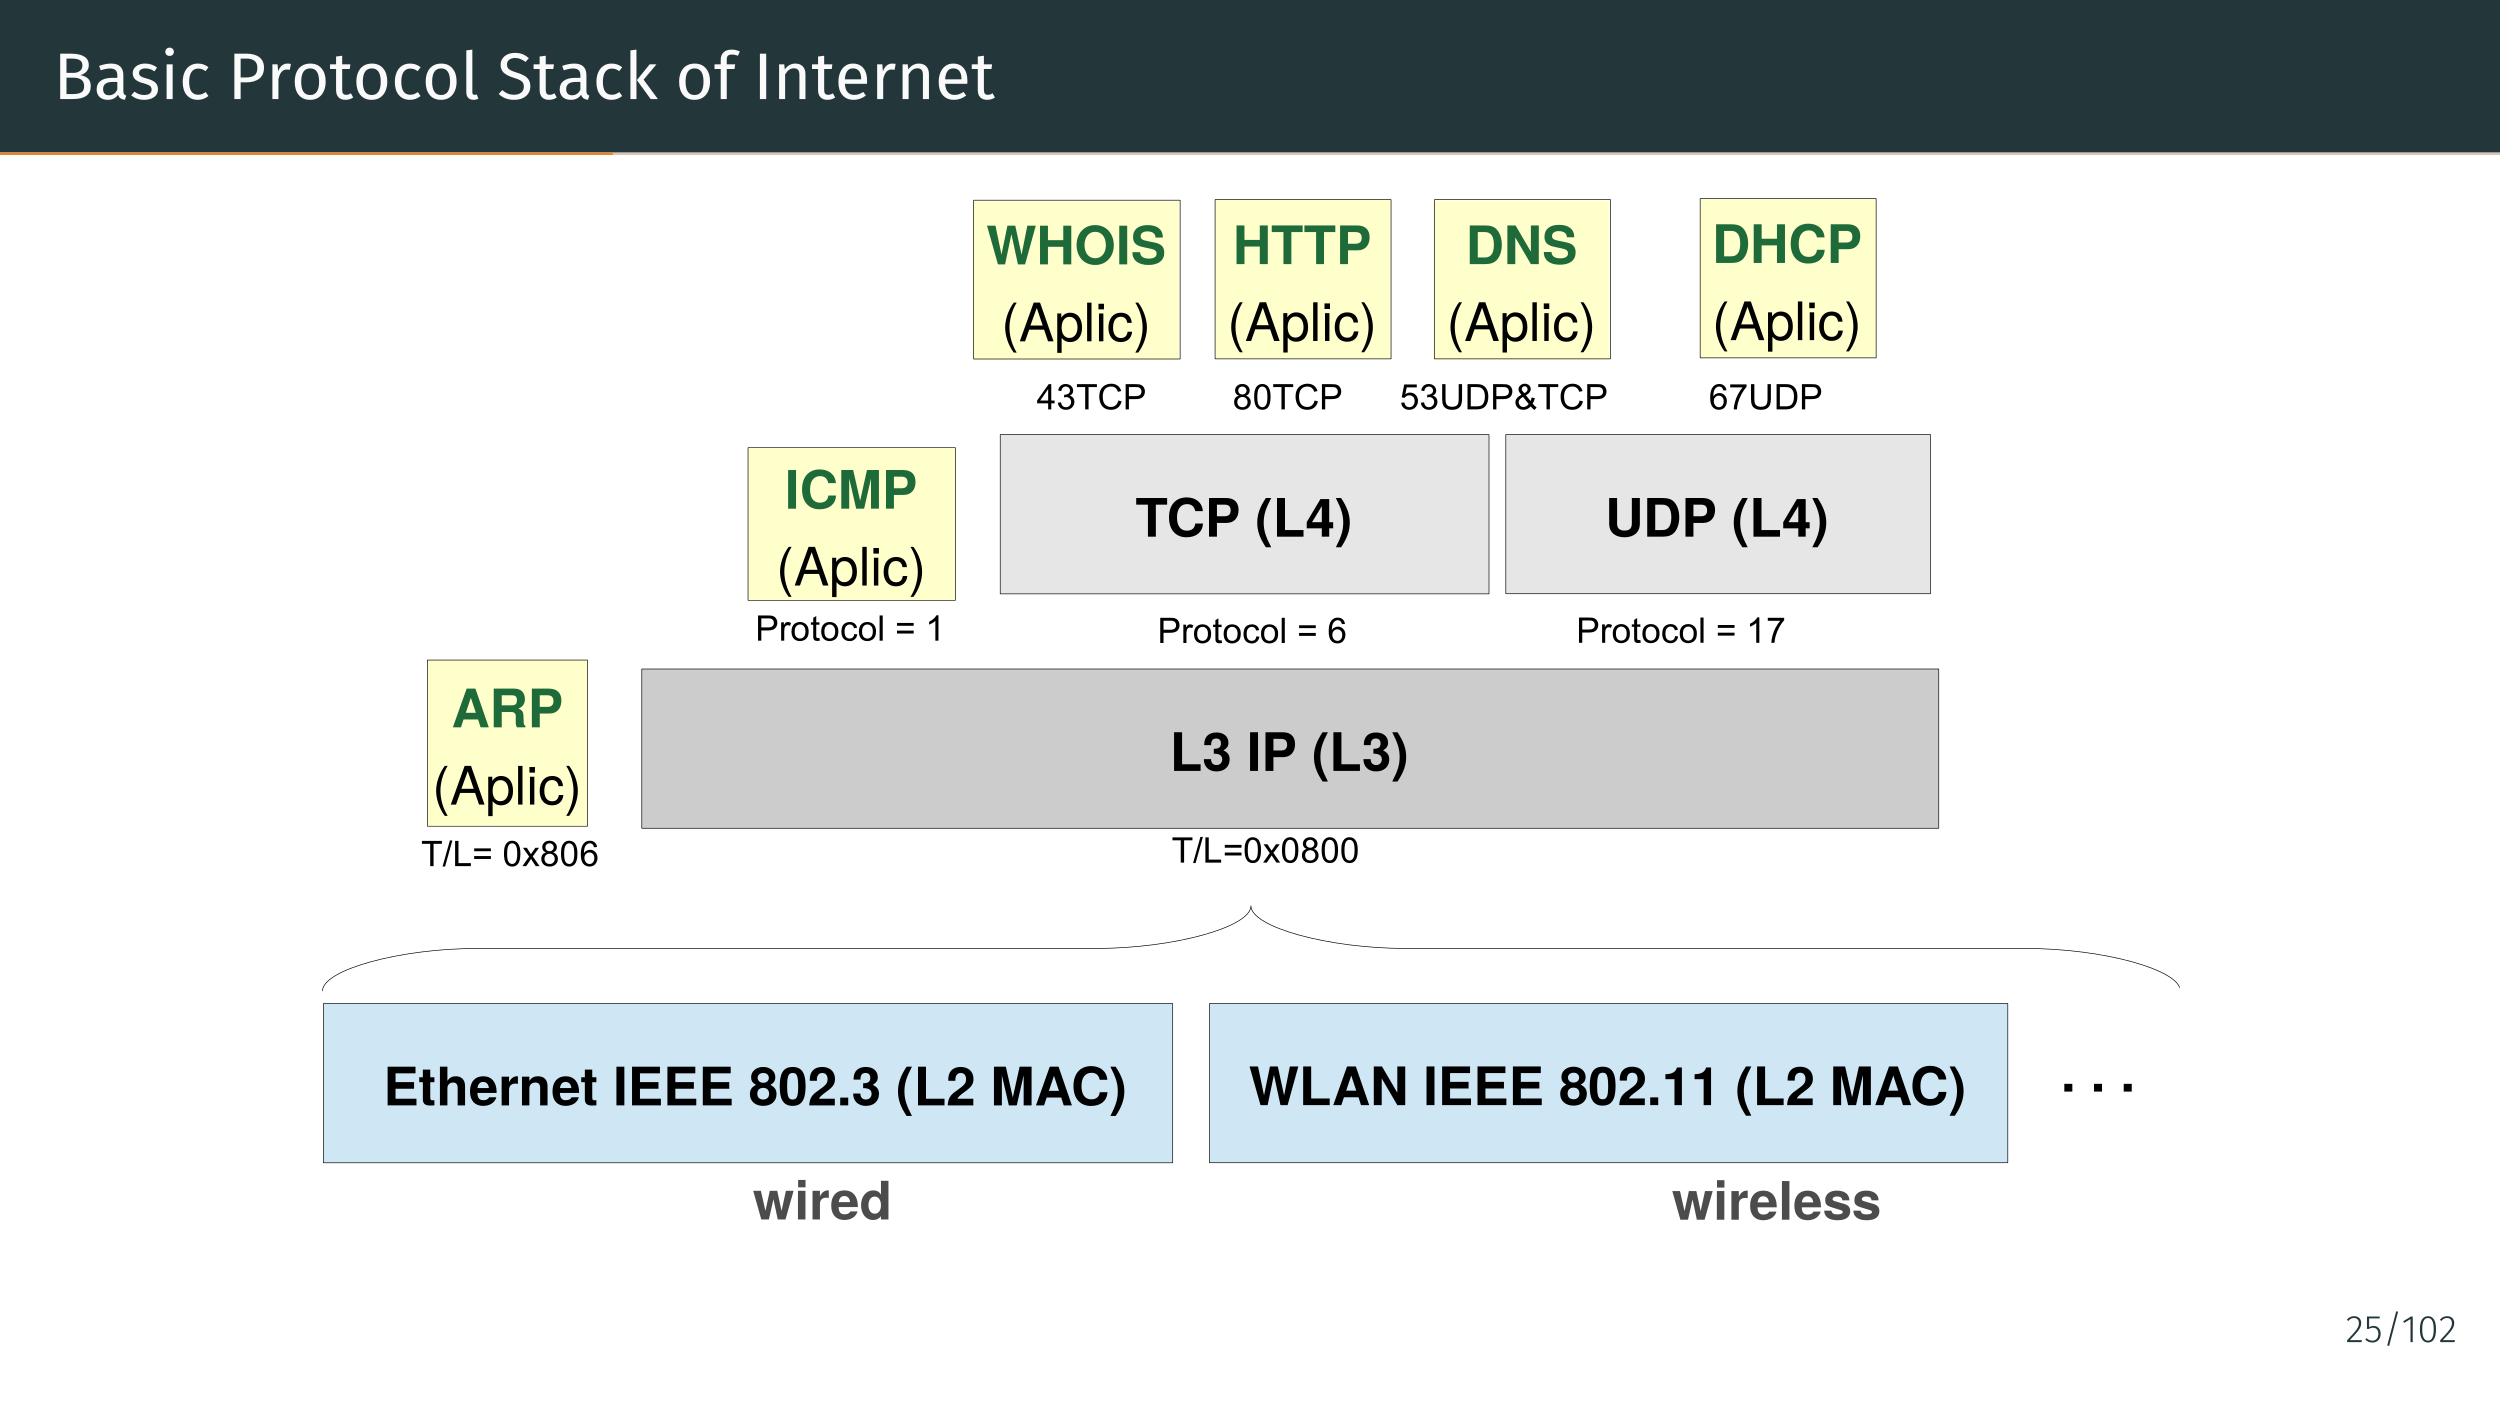 <?xml version="1.0" encoding="UTF-8"?>
<svg xmlns="http://www.w3.org/2000/svg" xmlns:xlink="http://www.w3.org/1999/xlink" width="453.54pt" height="255.12pt" viewBox="0 0 453.54 255.12" version="1.1">
<rect x="0" y="0" width="453.54" height="255.12" fill="#808080" stroke="none"/>
<defs>
<g>
<symbol overflow="visible" id="glyph0-0">
<path style="stroke:none;" d="M 6.484 4.188 L 1.469 4.188 L 1.469 -12.547 L 6.484 -12.547 Z M 2.125 -11.922 L 2.125 3.562 L 5.844 3.562 L 5.844 -11.922 Z M 3.875 -5.391 C 4.352 -5.391 4.691 -5.258 4.891 -5 C 5.098 -4.75 5.203 -4.422 5.203 -4.016 C 5.203 -3.586 5.109 -3.258 4.922 -3.031 C 4.742 -2.801 4.457 -2.66 4.062 -2.609 L 4.062 -2.062 C 4.062 -1.977 4.031 -1.91 3.969 -1.859 C 3.914 -1.805 3.848 -1.781 3.766 -1.781 C 3.68 -1.781 3.609 -1.805 3.547 -1.859 C 3.492 -1.91 3.469 -1.977 3.469 -2.062 L 3.469 -3.078 C 3.883 -3.098 4.164 -3.172 4.312 -3.297 C 4.469 -3.43 4.547 -3.664 4.547 -4 C 4.547 -4.258 4.492 -4.457 4.391 -4.594 C 4.297 -4.738 4.109 -4.812 3.828 -4.812 C 3.598 -4.812 3.391 -4.77 3.203 -4.688 C 3.141 -4.664 3.086 -4.656 3.047 -4.656 C 2.961 -4.656 2.895 -4.68 2.844 -4.734 C 2.789 -4.785 2.766 -4.848 2.766 -4.922 C 2.766 -5.078 2.879 -5.191 3.109 -5.266 C 3.348 -5.348 3.602 -5.391 3.875 -5.391 Z M 3.766 -1.438 C 3.879 -1.438 3.977 -1.395 4.062 -1.312 C 4.145 -1.227 4.188 -1.129 4.188 -1.016 C 4.188 -0.891 4.145 -0.785 4.062 -0.703 C 3.977 -0.617 3.879 -0.578 3.766 -0.578 C 3.641 -0.578 3.535 -0.617 3.453 -0.703 C 3.379 -0.785 3.344 -0.891 3.344 -1.016 C 3.344 -1.129 3.379 -1.227 3.453 -1.312 C 3.535 -1.395 3.641 -1.438 3.766 -1.438 Z M 3.766 -1.438 "/>
</symbol>
<symbol overflow="visible" id="glyph0-1">
<path style="stroke:none;" d="M 4.828 -4.344 C 5.391 -4.25 5.848 -4.051 6.203 -3.75 C 6.555 -3.445 6.734 -2.977 6.734 -2.344 C 6.734 -0.781 5.645 0 3.469 0 L 1.188 0 L 1.188 -8.234 L 3.141 -8.234 C 4.18 -8.234 4.977 -8.062 5.531 -7.719 C 6.094 -7.375 6.375 -6.852 6.375 -6.156 C 6.375 -5.676 6.223 -5.273 5.922 -4.953 C 5.617 -4.641 5.254 -4.438 4.828 -4.344 Z M 2.328 -7.344 L 2.328 -4.75 L 3.578 -4.75 C 4.055 -4.75 4.445 -4.863 4.75 -5.094 C 5.062 -5.32 5.219 -5.648 5.219 -6.078 C 5.219 -6.555 5.055 -6.883 4.734 -7.062 C 4.41 -7.25 3.922 -7.344 3.266 -7.344 Z M 3.469 -0.906 C 4.133 -0.906 4.645 -1.004 5 -1.203 C 5.352 -1.398 5.531 -1.781 5.531 -2.344 C 5.531 -2.883 5.359 -3.273 5.016 -3.516 C 4.672 -3.754 4.227 -3.875 3.688 -3.875 L 2.328 -3.875 L 2.328 -0.906 Z M 3.469 -0.906 "/>
</symbol>
<symbol overflow="visible" id="glyph0-2">
<path style="stroke:none;" d="M 5.375 -1.469 C 5.375 -1.219 5.414 -1.031 5.5 -0.906 C 5.594 -0.781 5.727 -0.688 5.906 -0.625 L 5.656 0.141 C 5.32 0.098 5.055 0.008 4.859 -0.125 C 4.66 -0.27 4.516 -0.492 4.422 -0.797 C 4.004 -0.172 3.379 0.141 2.547 0.141 C 1.922 0.141 1.426 -0.031 1.062 -0.375 C 0.707 -0.727 0.531 -1.188 0.531 -1.75 C 0.531 -2.426 0.77 -2.941 1.25 -3.297 C 1.738 -3.66 2.426 -3.844 3.312 -3.844 L 4.281 -3.844 L 4.281 -4.297 C 4.281 -4.742 4.172 -5.062 3.953 -5.25 C 3.742 -5.445 3.414 -5.547 2.969 -5.547 C 2.5 -5.547 1.93 -5.438 1.266 -5.219 L 0.984 -6.016 C 1.766 -6.297 2.492 -6.438 3.172 -6.438 C 3.91 -6.438 4.461 -6.254 4.828 -5.891 C 5.191 -5.535 5.375 -5.02 5.375 -4.344 Z M 2.797 -0.688 C 3.422 -0.688 3.914 -1.008 4.281 -1.656 L 4.281 -3.109 L 3.453 -3.109 C 2.285 -3.109 1.703 -2.676 1.703 -1.812 C 1.703 -1.438 1.797 -1.156 1.984 -0.969 C 2.172 -0.781 2.441 -0.688 2.797 -0.688 Z M 2.797 -0.688 "/>
</symbol>
<symbol overflow="visible" id="glyph0-3">
<path style="stroke:none;" d="M 2.844 -6.438 C 3.27 -6.438 3.656 -6.375 4 -6.25 C 4.344 -6.133 4.672 -5.957 4.984 -5.719 L 4.516 -5.031 C 4.234 -5.219 3.961 -5.352 3.703 -5.438 C 3.441 -5.52 3.164 -5.562 2.875 -5.562 C 2.52 -5.562 2.238 -5.488 2.031 -5.344 C 1.82 -5.195 1.719 -5 1.719 -4.75 C 1.719 -4.488 1.816 -4.285 2.016 -4.141 C 2.211 -4.004 2.566 -3.867 3.078 -3.734 C 3.773 -3.555 4.297 -3.316 4.641 -3.016 C 4.984 -2.711 5.156 -2.297 5.156 -1.766 C 5.156 -1.148 4.914 -0.676 4.438 -0.344 C 3.957 -0.02 3.367 0.141 2.672 0.141 C 1.723 0.141 0.93 -0.133 0.297 -0.688 L 0.891 -1.344 C 1.422 -0.938 2.008 -0.734 2.656 -0.734 C 3.07 -0.734 3.398 -0.816 3.641 -0.984 C 3.879 -1.16 4 -1.398 4 -1.703 C 4 -1.91 3.953 -2.082 3.859 -2.219 C 3.773 -2.352 3.625 -2.469 3.406 -2.562 C 3.195 -2.664 2.883 -2.77 2.469 -2.875 C 1.801 -3.051 1.316 -3.285 1.016 -3.578 C 0.723 -3.879 0.578 -4.254 0.578 -4.703 C 0.578 -5.035 0.672 -5.332 0.859 -5.594 C 1.055 -5.863 1.328 -6.07 1.672 -6.219 C 2.023 -6.363 2.414 -6.438 2.844 -6.438 Z M 2.844 -6.438 "/>
</symbol>
<symbol overflow="visible" id="glyph0-4">
<path style="stroke:none;" d="M 2.234 0 L 1.141 0 L 1.141 -6.297 L 2.234 -6.297 Z M 1.672 -9.328 C 1.91 -9.328 2.098 -9.254 2.234 -9.109 C 2.379 -8.961 2.453 -8.785 2.453 -8.578 C 2.453 -8.359 2.379 -8.176 2.234 -8.031 C 2.098 -7.895 1.91 -7.828 1.672 -7.828 C 1.453 -7.828 1.27 -7.895 1.125 -8.031 C 0.977 -8.176 0.906 -8.359 0.906 -8.578 C 0.906 -8.785 0.977 -8.961 1.125 -9.109 C 1.27 -9.254 1.453 -9.328 1.672 -9.328 Z M 1.672 -9.328 "/>
</symbol>
<symbol overflow="visible" id="glyph0-5">
<path style="stroke:none;" d="M 3.438 -6.438 C 3.812 -6.438 4.148 -6.383 4.453 -6.281 C 4.766 -6.176 5.066 -6.004 5.359 -5.766 L 4.828 -5.062 C 4.609 -5.227 4.391 -5.348 4.172 -5.422 C 3.961 -5.492 3.734 -5.531 3.484 -5.531 C 2.973 -5.531 2.57 -5.328 2.281 -4.922 C 2 -4.516 1.859 -3.914 1.859 -3.125 C 1.859 -2.32 2 -1.727 2.281 -1.344 C 2.562 -0.969 2.961 -0.781 3.484 -0.781 C 3.723 -0.781 3.945 -0.816 4.156 -0.891 C 4.363 -0.973 4.598 -1.098 4.859 -1.266 L 5.359 -0.547 C 4.785 -0.086 4.145 0.141 3.438 0.141 C 2.582 0.141 1.91 -0.145 1.422 -0.719 C 0.93 -1.289 0.688 -2.082 0.688 -3.094 C 0.688 -3.758 0.797 -4.344 1.016 -4.844 C 1.234 -5.352 1.547 -5.742 1.953 -6.016 C 2.367 -6.297 2.863 -6.438 3.438 -6.438 Z M 3.438 -6.438 "/>
</symbol>
<symbol overflow="visible" id="glyph0-6">
<path style="stroke:none;" d="M 3.359 -8.234 C 4.379 -8.234 5.164 -8.02 5.719 -7.594 C 6.281 -7.164 6.562 -6.531 6.562 -5.688 C 6.562 -4.789 6.27 -4.125 5.688 -3.688 C 5.102 -3.25 4.332 -3.031 3.375 -3.031 L 2.328 -3.031 L 2.328 0 L 1.188 0 L 1.188 -8.234 Z M 3.328 -3.922 C 3.984 -3.922 4.484 -4.047 4.828 -4.297 C 5.18 -4.555 5.359 -5.016 5.359 -5.672 C 5.359 -6.266 5.18 -6.691 4.828 -6.953 C 4.484 -7.211 3.988 -7.344 3.344 -7.344 L 2.328 -7.344 L 2.328 -3.922 Z M 3.328 -3.922 "/>
</symbol>
<symbol overflow="visible" id="glyph0-7">
<path style="stroke:none;" d="M 3.875 -6.438 C 4.094 -6.438 4.301 -6.414 4.5 -6.375 L 4.297 -5.297 C 4.098 -5.336 3.91 -5.359 3.734 -5.359 C 3.348 -5.359 3.035 -5.211 2.797 -4.922 C 2.555 -4.641 2.367 -4.195 2.234 -3.594 L 2.234 0 L 1.141 0 L 1.141 -6.297 L 2.078 -6.297 L 2.188 -5.016 C 2.352 -5.484 2.578 -5.836 2.859 -6.078 C 3.148 -6.316 3.488 -6.438 3.875 -6.438 Z M 3.875 -6.438 "/>
</symbol>
<symbol overflow="visible" id="glyph0-8">
<path style="stroke:none;" d="M 3.5 -6.438 C 4.383 -6.438 5.07 -6.141 5.562 -5.547 C 6.051 -4.961 6.297 -4.164 6.297 -3.156 C 6.297 -2.5 6.18 -1.922 5.953 -1.422 C 5.734 -0.93 5.41 -0.547 4.984 -0.266 C 4.566 0.004 4.066 0.141 3.484 0.141 C 2.598 0.141 1.91 -0.148 1.422 -0.734 C 0.93 -1.328 0.688 -2.129 0.688 -3.141 C 0.688 -3.797 0.797 -4.375 1.016 -4.875 C 1.234 -5.375 1.555 -5.758 1.984 -6.031 C 2.41 -6.301 2.914 -6.438 3.5 -6.438 Z M 3.5 -5.562 C 2.406 -5.562 1.859 -4.754 1.859 -3.141 C 1.859 -1.535 2.398 -0.734 3.484 -0.734 C 4.566 -0.734 5.109 -1.539 5.109 -3.156 C 5.109 -4.758 4.57 -5.562 3.5 -5.562 Z M 3.5 -5.562 "/>
</symbol>
<symbol overflow="visible" id="glyph0-9">
<path style="stroke:none;" d="M 4.312 -0.281 C 3.895 0 3.426 0.141 2.906 0.141 C 2.375 0.141 1.957 -0.008 1.656 -0.312 C 1.352 -0.625 1.203 -1.07 1.203 -1.656 L 1.203 -5.453 L 0.109 -5.453 L 0.109 -6.297 L 1.203 -6.297 L 1.203 -7.719 L 2.312 -7.859 L 2.312 -6.297 L 3.797 -6.297 L 3.688 -5.453 L 2.312 -5.453 L 2.312 -1.703 C 2.312 -1.367 2.367 -1.129 2.484 -0.984 C 2.598 -0.836 2.789 -0.766 3.062 -0.766 C 3.32 -0.766 3.598 -0.859 3.891 -1.047 Z M 4.312 -0.281 "/>
</symbol>
<symbol overflow="visible" id="glyph0-10">
<path style="stroke:none;" d="M 2.391 0.141 C 1.984 0.141 1.66 0.02 1.422 -0.219 C 1.191 -0.457 1.078 -0.801 1.078 -1.25 L 1.078 -8.828 L 2.172 -8.969 L 2.172 -1.266 C 2.172 -1.086 2.203 -0.957 2.266 -0.875 C 2.328 -0.801 2.426 -0.766 2.562 -0.766 C 2.719 -0.766 2.852 -0.789 2.969 -0.844 L 3.266 -0.078 C 3.004 0.066 2.711 0.141 2.391 0.141 Z M 2.391 0.141 "/>
</symbol>
<symbol overflow="visible" id="glyph0-11">
<path style="stroke:none;" d="M 3.234 -8.375 C 3.773 -8.375 4.238 -8.297 4.625 -8.141 C 5.02 -7.984 5.398 -7.742 5.766 -7.422 L 5.156 -6.734 C 4.844 -6.973 4.535 -7.148 4.234 -7.266 C 3.941 -7.391 3.625 -7.453 3.281 -7.453 C 2.844 -7.453 2.484 -7.348 2.203 -7.141 C 1.93 -6.941 1.797 -6.656 1.797 -6.281 C 1.797 -6.039 1.844 -5.836 1.938 -5.672 C 2.031 -5.504 2.207 -5.352 2.469 -5.219 C 2.727 -5.082 3.102 -4.941 3.594 -4.797 C 4.113 -4.629 4.547 -4.453 4.891 -4.266 C 5.234 -4.086 5.508 -3.836 5.719 -3.516 C 5.926 -3.191 6.031 -2.785 6.031 -2.297 C 6.031 -1.816 5.91 -1.395 5.672 -1.031 C 5.441 -0.664 5.102 -0.379 4.656 -0.172 C 4.219 0.035 3.695 0.141 3.094 0.141 C 1.957 0.141 1.023 -0.211 0.297 -0.922 L 0.938 -1.625 C 1.258 -1.344 1.594 -1.129 1.938 -0.984 C 2.281 -0.848 2.66 -0.781 3.078 -0.781 C 3.586 -0.781 4.008 -0.906 4.344 -1.156 C 4.688 -1.414 4.859 -1.785 4.859 -2.266 C 4.859 -2.535 4.805 -2.758 4.703 -2.938 C 4.598 -3.113 4.422 -3.273 4.172 -3.422 C 3.922 -3.566 3.555 -3.707 3.078 -3.844 C 2.234 -4.102 1.613 -4.41 1.219 -4.766 C 0.832 -5.129 0.641 -5.617 0.641 -6.234 C 0.641 -6.641 0.75 -7.004 0.969 -7.328 C 1.188 -7.66 1.488 -7.914 1.875 -8.094 C 2.27 -8.281 2.723 -8.375 3.234 -8.375 Z M 3.234 -8.375 "/>
</symbol>
<symbol overflow="visible" id="glyph0-12">
<path style="stroke:none;" d="M 2.234 0 L 1.141 0 L 1.141 -8.828 L 2.234 -8.969 Z M 3.531 -3.516 L 6.125 0 L 4.812 0 L 2.312 -3.438 L 4.625 -6.297 L 5.859 -6.297 Z M 3.531 -3.516 "/>
</symbol>
<symbol overflow="visible" id="glyph0-13">
<path style="stroke:none;" d="M 3.281 -8.078 C 2.938 -8.078 2.691 -8.004 2.547 -7.859 C 2.41 -7.711 2.344 -7.484 2.344 -7.172 L 2.344 -6.297 L 3.875 -6.297 L 3.75 -5.453 L 2.344 -5.453 L 2.344 0 L 1.25 0 L 1.25 -5.453 L 0.125 -5.453 L 0.125 -6.297 L 1.25 -6.297 L 1.25 -7.156 C 1.25 -7.695 1.422 -8.133 1.766 -8.469 C 2.109 -8.801 2.594 -8.969 3.219 -8.969 C 3.5 -8.969 3.754 -8.941 3.984 -8.891 C 4.211 -8.836 4.457 -8.754 4.719 -8.641 L 4.375 -7.844 C 4.02 -8 3.656 -8.078 3.281 -8.078 Z M 3.281 -8.078 "/>
</symbol>
<symbol overflow="visible" id="glyph0-14">
<path style="stroke:none;" d="M 2.328 0 L 1.188 0 L 1.188 -8.234 L 2.328 -8.234 Z M 2.328 0 "/>
</symbol>
<symbol overflow="visible" id="glyph0-15">
<path style="stroke:none;" d="M 4.094 -6.438 C 4.664 -6.438 5.113 -6.266 5.438 -5.922 C 5.758 -5.586 5.922 -5.117 5.922 -4.516 L 5.922 0 L 4.828 0 L 4.828 -4.359 C 4.828 -4.805 4.742 -5.117 4.578 -5.297 C 4.41 -5.484 4.164 -5.578 3.844 -5.578 C 3.5 -5.578 3.195 -5.484 2.938 -5.297 C 2.688 -5.109 2.453 -4.832 2.234 -4.469 L 2.234 0 L 1.141 0 L 1.141 -6.297 L 2.078 -6.297 L 2.172 -5.359 C 2.398 -5.703 2.676 -5.969 3 -6.156 C 3.332 -6.344 3.695 -6.438 4.094 -6.438 Z M 4.094 -6.438 "/>
</symbol>
<symbol overflow="visible" id="glyph0-16">
<path style="stroke:none;" d="M 5.891 -3.328 C 5.891 -3.148 5.883 -2.961 5.875 -2.766 L 1.859 -2.766 C 1.898 -2.078 2.07 -1.566 2.375 -1.234 C 2.676 -0.91 3.066 -0.75 3.547 -0.75 C 3.848 -0.75 4.125 -0.789 4.375 -0.875 C 4.633 -0.969 4.906 -1.109 5.188 -1.297 L 5.672 -0.641 C 4.992 -0.117 4.258 0.141 3.469 0.141 C 2.594 0.141 1.91 -0.145 1.422 -0.719 C 0.93 -1.289 0.688 -2.078 0.688 -3.078 C 0.688 -3.734 0.789 -4.312 1 -4.812 C 1.207 -5.32 1.508 -5.719 1.906 -6 C 2.301 -6.289 2.766 -6.438 3.297 -6.438 C 4.129 -6.438 4.77 -6.16 5.219 -5.609 C 5.664 -5.066 5.891 -4.305 5.891 -3.328 Z M 4.812 -3.656 C 4.812 -4.281 4.688 -4.754 4.438 -5.078 C 4.188 -5.398 3.816 -5.562 3.328 -5.562 C 2.422 -5.562 1.93 -4.898 1.859 -3.578 L 4.812 -3.578 Z M 4.812 -3.656 "/>
</symbol>
<symbol overflow="visible" id="glyph1-0">
<path style="stroke:none;" d=""/>
</symbol>
<symbol overflow="visible" id="glyph1-1">
<path style="stroke:none;" d=""/>
</symbol>
<symbol overflow="visible" id="glyph1-2">
<path style="stroke:none;" d="M 6 0 L 6 -1.203 L 2.203 -1.203 L 2.203 -3.016 L 5.562 -3.016 L 5.562 -4.219 L 2.203 -4.219 L 2.203 -5.812 L 5.828 -5.812 L 5.828 -7.016 L 0.766 -7.016 L 0.766 0 Z M 6 0 "/>
</symbol>
<symbol overflow="visible" id="glyph1-3">
<path style="stroke:none;" d="M 2.891 0 L 2.891 -0.938 C 2.766 -0.922 2.688 -0.922 2.594 -0.922 C 2.234 -0.922 2.141 -1.016 2.141 -1.484 L 2.141 -4.203 L 2.891 -4.203 L 2.891 -5.094 L 2.141 -5.094 L 2.141 -6.484 L 0.797 -6.484 L 0.797 -5.094 L 0.141 -5.094 L 0.141 -4.203 L 0.797 -4.203 L 0.797 -1.109 C 0.797 -0.297 1.234 0.031 2.125 0.031 C 2.422 0.031 2.656 0.016 2.891 0 Z M 2.891 0 "/>
</symbol>
<symbol overflow="visible" id="glyph1-4">
<path style="stroke:none;" d="M 5.203 0 L 5.203 -3.484 C 5.203 -4.703 4.5 -5.281 3.516 -5.281 C 2.844 -5.281 2.375 -5.016 2 -4.453 L 2 -7.016 L 0.641 -7.016 L 0.641 0 L 2 0 L 2 -3.125 C 2 -3.719 2.422 -4.141 3.031 -4.141 C 3.516 -4.141 3.859 -3.875 3.859 -3.172 L 3.859 0 Z M 5.203 0 "/>
</symbol>
<symbol overflow="visible" id="glyph1-5">
<path style="stroke:none;" d="M 5.047 -2.406 C 5.047 -4.203 4.141 -5.281 2.625 -5.281 C 1.125 -5.281 0.219 -4.281 0.219 -2.531 C 0.219 -0.859 1.109 0.094 2.594 0.094 C 3.75 0.094 4.703 -0.438 5 -1.469 L 3.672 -1.469 C 3.547 -1.094 3.125 -0.938 2.641 -0.938 C 2 -0.938 1.594 -1.234 1.562 -2.25 L 5.047 -2.25 Z M 3.641 -3.141 L 1.578 -3.141 C 1.672 -3.859 2 -4.25 2.594 -4.25 C 3.172 -4.25 3.578 -3.875 3.641 -3.141 Z M 3.641 -3.141 "/>
</symbol>
<symbol overflow="visible" id="glyph1-6">
<path style="stroke:none;" d="M 3.562 -3.906 L 3.562 -5.281 C 3.484 -5.281 3.438 -5.281 3.391 -5.281 C 2.781 -5.281 2.25 -4.875 1.953 -4.172 L 1.953 -5.203 L 0.609 -5.203 L 0.609 0 L 1.953 0 L 1.953 -2.766 C 1.953 -3.547 2.344 -3.953 3.141 -3.953 C 3.281 -3.953 3.375 -3.938 3.562 -3.906 Z M 3.562 -3.906 "/>
</symbol>
<symbol overflow="visible" id="glyph1-7">
<path style="stroke:none;" d="M 5.25 0 L 5.25 -3.484 C 5.25 -4.625 4.625 -5.281 3.516 -5.281 C 2.812 -5.281 2.344 -5.031 1.953 -4.453 L 1.953 -5.203 L 0.609 -5.203 L 0.609 0 L 1.953 0 L 1.953 -3.125 C 1.953 -3.734 2.391 -4.141 3.047 -4.141 C 3.625 -4.141 3.906 -3.828 3.906 -3.203 L 3.906 0 Z M 5.25 0 "/>
</symbol>
<symbol overflow="visible" id="glyph1-8">
<path style="stroke:none;" d="M 2.047 0 L 2.047 -7.016 L 0.609 -7.016 L 0.609 0 Z M 2.047 0 "/>
</symbol>
<symbol overflow="visible" id="glyph1-9">
<path style="stroke:none;" d="M 5.047 -2.031 C 5.047 -2.844 4.719 -3.297 3.938 -3.719 C 4.547 -4.047 4.828 -4.453 4.828 -5.125 C 4.828 -6.188 3.891 -6.969 2.641 -6.969 C 1.359 -6.969 0.438 -6.188 0.438 -5.109 C 0.438 -4.453 0.719 -4.047 1.328 -3.719 C 0.531 -3.297 0.219 -2.844 0.219 -2.031 C 0.219 -0.734 1.203 0.094 2.641 0.094 C 4.062 0.094 5.047 -0.734 5.047 -2.031 Z M 3.656 -4.984 C 3.656 -4.469 3.234 -4.094 2.641 -4.094 C 2.047 -4.094 1.625 -4.469 1.625 -5 C 1.625 -5.516 2.047 -5.875 2.641 -5.875 C 3.25 -5.875 3.641 -5.516 3.656 -4.984 Z M 3.703 -2.094 C 3.703 -1.438 3.281 -1.062 2.625 -1.062 C 1.969 -1.062 1.562 -1.438 1.562 -2.109 C 1.562 -2.797 1.984 -3.172 2.625 -3.172 C 3.297 -3.172 3.703 -2.797 3.703 -2.094 Z M 3.703 -2.094 "/>
</symbol>
<symbol overflow="visible" id="glyph1-10">
<path style="stroke:none;" d="M 4.969 -3.391 C 4.969 -5.328 4.625 -6.969 2.625 -6.969 C 0.672 -6.969 0.281 -5.406 0.281 -3.438 C 0.281 -1.531 0.656 0.094 2.625 0.094 C 4.016 0.094 4.969 -0.703 4.969 -3.391 Z M 3.625 -3.422 C 3.625 -1.516 3.344 -1.062 2.625 -1.062 C 1.938 -1.062 1.625 -1.422 1.625 -3.453 C 1.625 -5.422 1.906 -5.875 2.625 -5.875 C 3.297 -5.875 3.625 -5.547 3.625 -3.422 Z M 3.625 -3.422 "/>
</symbol>
<symbol overflow="visible" id="glyph1-11">
<path style="stroke:none;" d="M 4.953 -4.797 C 4.953 -6.125 4.047 -6.969 2.625 -6.969 C 1.203 -6.969 0.375 -6.125 0.375 -4.688 C 0.375 -4.625 0.375 -4.547 0.391 -4.453 L 1.672 -4.453 L 1.672 -4.672 C 1.672 -5.422 2.031 -5.875 2.641 -5.875 C 3.25 -5.875 3.609 -5.453 3.609 -4.781 C 3.609 -4.016 3.375 -3.719 1.875 -2.656 C 0.719 -1.875 0.359 -1.266 0.281 0 L 4.922 0 L 4.922 -1.203 L 2.047 -1.203 C 2.219 -1.562 2.422 -1.766 3.422 -2.5 C 4.609 -3.359 4.953 -3.875 4.953 -4.797 Z M 4.953 -4.797 "/>
</symbol>
<symbol overflow="visible" id="glyph1-12">
<path style="stroke:none;" d="M 2.062 0 L 2.062 -1.406 L 0.609 -1.406 L 0.609 0 Z M 2.062 0 "/>
</symbol>
<symbol overflow="visible" id="glyph1-13">
<path style="stroke:none;" d="M 4.969 -2.094 C 4.969 -2.891 4.625 -3.344 3.844 -3.719 C 4.484 -4.125 4.75 -4.484 4.75 -5.109 C 4.75 -6.25 3.891 -6.969 2.578 -6.969 C 1.266 -6.969 0.359 -6.281 0.359 -4.797 L 0.359 -4.672 L 1.609 -4.672 C 1.609 -5.531 1.891 -5.875 2.547 -5.875 C 3.094 -5.875 3.391 -5.547 3.391 -4.984 C 3.391 -4.297 3 -4.016 2.203 -4.016 L 2.094 -4.016 L 2.094 -3.125 C 3.094 -3.125 3.625 -2.828 3.625 -2.094 C 3.625 -1.5 3.203 -1.062 2.609 -1.062 C 1.969 -1.062 1.594 -1.438 1.594 -2.141 L 0.281 -2.141 C 0.281 -0.766 1.188 0.094 2.578 0.094 C 4.031 0.094 4.969 -0.766 4.969 -2.094 Z M 4.969 -2.094 "/>
</symbol>
<symbol overflow="visible" id="glyph1-14">
<path style="stroke:none;" d="M 2.922 1.922 C 1.891 -0.062 1.562 -1.141 1.562 -2.547 C 1.562 -3.953 1.891 -5.047 2.922 -7.016 L 1.953 -7.016 C 0.844 -5.344 0.391 -4.016 0.391 -2.547 C 0.391 -1.062 0.844 0.266 1.953 1.922 Z M 2.922 1.922 "/>
</symbol>
<symbol overflow="visible" id="glyph1-15">
<path style="stroke:none;" d="M 5.578 0 L 5.578 -1.203 L 2.219 -1.203 L 2.219 -7.016 L 0.766 -7.016 L 0.766 0 Z M 5.578 0 "/>
</symbol>
<symbol overflow="visible" id="glyph1-16">
<path style="stroke:none;" d="M 7.469 0 L 7.469 -7.016 L 5.297 -7.016 L 4.062 -1.438 L 2.797 -7.016 L 0.641 -7.016 L 0.641 0 L 2.078 0 L 2.078 -5.469 L 3.344 0 L 4.781 0 L 6.031 -5.469 L 6.031 0 Z M 7.469 0 "/>
</symbol>
<symbol overflow="visible" id="glyph1-17">
<path style="stroke:none;" d="M 6.766 0 L 4.344 -7.016 L 2.75 -7.016 L 0.25 0 L 1.719 0 L 2.188 -1.422 L 4.828 -1.422 L 5.281 0 Z M 4.422 -2.625 L 2.594 -2.625 L 3.516 -5.359 Z M 4.422 -2.625 "/>
</symbol>
<symbol overflow="visible" id="glyph1-18">
<path style="stroke:none;" d="M 6.594 -2.391 L 5.188 -2.391 C 5.094 -1.5 4.531 -1.094 3.641 -1.094 C 2.516 -1.094 1.875 -1.953 1.875 -3.484 C 1.875 -5.031 2.547 -5.906 3.688 -5.906 C 4.469 -5.906 4.969 -5.547 5.188 -4.641 L 6.562 -4.641 C 6.438 -6.25 5.219 -7.125 3.641 -7.125 C 1.656 -7.125 0.422 -5.781 0.422 -3.5 C 0.422 -1.25 1.641 0.109 3.594 0.109 C 5.344 0.109 6.5 -0.797 6.594 -2.391 Z M 6.594 -2.391 "/>
</symbol>
<symbol overflow="visible" id="glyph1-19">
<path style="stroke:none;" d="M 2.75 -2.547 C 2.75 -4.016 2.281 -5.344 1.172 -7.016 L 0.219 -7.016 C 1.234 -5.031 1.562 -3.953 1.562 -2.547 C 1.562 -1.141 1.234 -0.031 0.219 1.922 L 1.172 1.922 C 2.281 0.266 2.75 -1.062 2.75 -2.547 Z M 2.75 -2.547 "/>
</symbol>
<symbol overflow="visible" id="glyph1-20">
<path style="stroke:none;" d="M 8.969 -7.016 L 7.438 -7.016 L 6.391 -1.75 L 5.25 -7.016 L 3.828 -7.016 L 2.75 -1.766 L 1.656 -7.016 L 0.125 -7.016 L 2.109 0 L 3.406 0 L 4.547 -5.484 L 5.734 0 L 7.031 0 Z M 8.969 -7.016 "/>
</symbol>
<symbol overflow="visible" id="glyph1-21">
<path style="stroke:none;" d="M 6.359 0 L 6.359 -7.016 L 4.922 -7.016 L 4.922 -2.25 L 2.141 -7.016 L 0.656 -7.016 L 0.656 0 L 2.094 0 L 2.094 -4.844 L 4.922 0 Z M 6.359 0 "/>
</symbol>
<symbol overflow="visible" id="glyph1-22">
<path style="stroke:none;" d="M 3.641 0 L 3.641 -6.828 L 2.75 -6.828 C 2.531 -6.016 1.828 -5.609 0.656 -5.609 L 0.656 -4.703 L 2.297 -4.703 L 2.297 0 Z M 3.641 0 "/>
</symbol>
<symbol overflow="visible" id="glyph1-23">
<path style="stroke:none;" d="M 6.516 0 L 6.516 -0.266 C 6.297 -0.391 6.203 -0.531 6.203 -0.844 C 6.172 -2.906 6.125 -3 5.234 -3.391 C 6.031 -3.703 6.422 -4.266 6.422 -5.125 C 6.422 -6.203 5.781 -7.016 4.531 -7.016 L 0.766 -7.016 L 0.766 0 L 2.219 0 L 2.219 -2.781 L 3.875 -2.781 C 4.5 -2.781 4.766 -2.531 4.766 -1.938 L 4.75 -1.203 C 4.75 -0.547 4.781 -0.344 4.969 0 Z M 4.969 -4.922 C 4.969 -4.297 4.781 -3.984 3.953 -3.984 L 2.219 -3.984 L 2.219 -5.812 L 3.953 -5.812 C 4.75 -5.812 4.969 -5.531 4.969 -4.922 Z M 4.969 -4.922 "/>
</symbol>
<symbol overflow="visible" id="glyph1-24">
<path style="stroke:none;" d="M 6.094 -4.844 C 6.094 -6.25 5.297 -7.016 3.828 -7.016 L 0.734 -7.016 L 0.734 0 L 2.172 0 L 2.172 -2.5 L 3.969 -2.5 C 5.266 -2.5 6.094 -3.422 6.094 -4.844 Z M 4.656 -4.75 C 4.656 -4.047 4.297 -3.703 3.516 -3.703 L 2.172 -3.703 L 2.172 -5.812 L 3.516 -5.812 C 4.297 -5.812 4.656 -5.484 4.656 -4.75 Z M 4.656 -4.75 "/>
</symbol>
<symbol overflow="visible" id="glyph1-25">
<path style="stroke:none;" d="M 7.375 -5.203 L 5.984 -5.203 L 5.188 -1.562 L 4.406 -5.203 L 3.062 -5.203 L 2.266 -1.562 L 1.438 -5.203 L 0.047 -5.203 L 1.516 0 L 2.891 0 L 3.719 -3.672 L 4.5 0 L 5.906 0 Z M 7.375 -5.203 "/>
</symbol>
<symbol overflow="visible" id="glyph1-26">
<path style="stroke:none;" d="M 2 0 L 2 -5.203 L 0.641 -5.203 L 0.641 0 Z M 2.016 -5.828 L 2.016 -7.172 L 0.672 -7.172 L 0.672 -5.828 Z M 2.016 -5.828 "/>
</symbol>
<symbol overflow="visible" id="glyph1-27">
<path style="stroke:none;" d="M 5.25 0 L 5.25 -7.016 L 3.891 -7.016 L 3.891 -4.531 C 3.562 -5.047 3.109 -5.281 2.469 -5.281 C 1.219 -5.281 0.281 -4.156 0.281 -2.594 C 0.281 -1.109 1.094 0.094 2.469 0.094 C 3.109 0.094 3.562 -0.156 3.891 -0.594 L 3.891 0 Z M 3.891 -2.562 C 3.891 -1.625 3.438 -1.047 2.766 -1.047 C 2.094 -1.047 1.625 -1.641 1.625 -2.594 C 1.625 -3.547 2.094 -4.156 2.766 -4.156 C 3.453 -4.156 3.891 -3.562 3.891 -2.562 Z M 3.891 -2.562 "/>
</symbol>
<symbol overflow="visible" id="glyph1-28">
<path style="stroke:none;" d="M 2 0 L 2 -7.016 L 0.641 -7.016 L 0.641 0 Z M 2 0 "/>
</symbol>
<symbol overflow="visible" id="glyph1-29">
<path style="stroke:none;" d="M 5 -1.547 L 5 -1.609 C 5 -2.203 4.672 -2.641 3.984 -2.844 L 2.281 -3.344 C 1.906 -3.453 1.812 -3.531 1.812 -3.75 C 1.812 -4.031 2.125 -4.219 2.594 -4.219 C 3.234 -4.219 3.547 -4 3.562 -3.516 L 4.859 -3.516 C 4.844 -4.625 4 -5.281 2.594 -5.281 C 1.281 -5.281 0.469 -4.625 0.469 -3.547 C 0.469 -2.922 0.641 -2.562 1.594 -2.266 L 3.203 -1.766 C 3.547 -1.672 3.656 -1.562 3.656 -1.422 C 3.656 -1.094 3.281 -0.969 2.656 -0.969 C 2.047 -0.969 1.719 -1.094 1.594 -1.641 L 0.281 -1.641 C 0.312 -0.516 1.156 0.094 2.734 0.094 C 4.203 0.094 5 -0.484 5 -1.547 Z M 5 -1.547 "/>
</symbol>
<symbol overflow="visible" id="glyph1-30">
<path style="stroke:none;" d="M 5.75 -5.812 L 5.75 -7.016 L 0.141 -7.016 L 0.141 -5.812 L 2.266 -5.812 L 2.266 0 L 3.703 0 L 3.703 -5.812 Z M 5.75 -5.812 "/>
</symbol>
<symbol overflow="visible" id="glyph1-31">
<path style="stroke:none;" d="M 5.031 -1.516 L 5.031 -2.625 L 4.312 -2.625 L 4.312 -6.828 L 2.719 -6.828 L 0.234 -2.641 L 0.234 -1.516 L 2.969 -1.516 L 2.969 0 L 4.312 0 L 4.312 -1.516 Z M 2.969 -2.625 L 1.188 -2.625 L 2.969 -5.547 Z M 2.969 -2.625 "/>
</symbol>
<symbol overflow="visible" id="glyph1-32">
<path style="stroke:none;" d="M 6.297 -2.375 L 6.297 -7.016 L 4.844 -7.016 L 4.844 -2.375 C 4.844 -1.516 4.422 -1.109 3.516 -1.109 C 2.609 -1.109 2.172 -1.516 2.172 -2.375 L 2.172 -7.016 L 0.734 -7.016 L 0.734 -2.375 C 0.734 -0.719 1.906 0.109 3.516 0.109 C 5.125 0.109 6.297 -0.719 6.297 -2.375 Z M 6.297 -2.375 "/>
</symbol>
<symbol overflow="visible" id="glyph1-33">
<path style="stroke:none;" d="M 6.547 -3.516 C 6.547 -4.594 6.25 -5.547 5.703 -6.203 C 5.219 -6.781 4.562 -7.016 3.484 -7.016 L 0.734 -7.016 L 0.734 0 L 3.484 0 C 4.547 0 5.219 -0.25 5.703 -0.812 C 6.25 -1.469 6.547 -2.422 6.547 -3.516 Z M 5.109 -3.5 C 5.109 -1.969 4.578 -1.203 3.484 -1.203 L 2.188 -1.203 L 2.188 -5.812 L 3.484 -5.812 C 4.578 -5.812 5.109 -5.047 5.109 -3.5 Z M 5.109 -3.5 "/>
</symbol>
<symbol overflow="visible" id="glyph1-34">
<path style="stroke:none;" d="M 6.328 0 L 6.328 -7.016 L 4.875 -7.016 L 4.875 -4.391 L 2.094 -4.391 L 2.094 -7.016 L 0.656 -7.016 L 0.656 0 L 2.094 0 L 2.094 -3.188 L 4.875 -3.188 L 4.875 0 Z M 6.328 0 "/>
</symbol>
<symbol overflow="visible" id="glyph1-35">
<path style="stroke:none;" d="M 7.141 -3.469 C 7.141 -5.578 5.797 -7.125 3.75 -7.125 C 1.688 -7.125 0.391 -5.531 0.391 -3.516 C 0.391 -1.422 1.703 0.109 3.766 0.109 C 5.797 0.109 7.141 -1.422 7.141 -3.469 Z M 5.703 -3.469 C 5.703 -2.047 4.922 -1.109 3.766 -1.109 C 2.594 -1.109 1.828 -2.047 1.828 -3.516 C 1.828 -4.922 2.594 -5.906 3.766 -5.906 C 4.953 -5.906 5.703 -4.938 5.703 -3.469 Z M 5.703 -3.469 "/>
</symbol>
<symbol overflow="visible" id="glyph1-36">
<path style="stroke:none;" d="M 6.094 -2.109 C 6.094 -3.219 5.531 -3.734 4.234 -3.984 L 3.141 -4.203 C 2.109 -4.406 1.812 -4.594 1.812 -5.109 C 1.812 -5.641 2.281 -5.984 3.016 -5.984 C 3.938 -5.984 4.5 -5.594 4.5 -4.875 L 5.844 -4.875 C 5.844 -6.359 4.797 -7.125 3.094 -7.125 C 1.406 -7.125 0.438 -6.344 0.438 -4.969 C 0.438 -3.875 0.984 -3.375 2.406 -3.094 L 3.391 -2.891 C 4.344 -2.703 4.703 -2.5 4.703 -1.938 C 4.703 -1.344 4.172 -1.047 3.297 -1.047 C 2.312 -1.047 1.719 -1.453 1.719 -2.203 L 0.312 -2.203 C 0.312 -0.703 1.422 0.109 3.219 0.109 C 5.031 0.109 6.094 -0.688 6.094 -2.109 Z M 6.094 -2.109 "/>
</symbol>
<symbol overflow="visible" id="glyph2-0">
<path style="stroke:none;" d=""/>
</symbol>
<symbol overflow="visible" id="glyph2-1">
<path style="stroke:none;" d="M 2.797 2.047 C 1.953 0.672 1.484 -0.953 1.484 -2.5 C 1.484 -4.016 1.953 -5.656 2.797 -7.016 L 2.266 -7.016 C 1.312 -5.75 0.703 -4 0.703 -2.5 C 0.703 -0.969 1.312 0.781 2.266 2.047 Z M 2.797 2.047 "/>
</symbol>
<symbol overflow="visible" id="glyph2-2">
<path style="stroke:none;" d="M 6.281 0 L 3.828 -7.016 L 2.672 -7.016 L 0.156 0 L 1.109 0 L 1.859 -2.109 L 4.562 -2.109 L 5.281 0 Z M 4.312 -2.859 L 2.078 -2.859 L 3.234 -6.047 Z M 4.312 -2.859 "/>
</symbol>
<symbol overflow="visible" id="glyph2-3">
<path style="stroke:none;" d="M 5.031 -2.469 C 5.031 -4.172 4.203 -5.188 2.875 -5.188 C 2.188 -5.188 1.641 -4.875 1.266 -4.281 L 1.266 -5.047 L 0.531 -5.047 L 0.531 2.094 L 1.328 2.094 L 1.328 -0.609 C 1.75 -0.094 2.219 0.141 2.875 0.141 C 4.172 0.141 5.031 -0.859 5.031 -2.469 Z M 4.203 -2.5 C 4.203 -1.344 3.609 -0.609 2.734 -0.609 C 1.891 -0.609 1.328 -1.297 1.328 -2.484 C 1.328 -3.672 1.891 -4.438 2.734 -4.438 C 3.625 -4.438 4.203 -3.703 4.203 -2.5 Z M 4.203 -2.5 "/>
</symbol>
<symbol overflow="visible" id="glyph2-4">
<path style="stroke:none;" d="M 1.453 0 L 1.453 -7.016 L 0.656 -7.016 L 0.656 0 Z M 1.453 0 "/>
</symbol>
<symbol overflow="visible" id="glyph2-5">
<path style="stroke:none;" d="M 1.469 0 L 1.469 -5.047 L 0.672 -5.047 L 0.672 0 Z M 1.578 -5.797 L 1.578 -6.812 L 0.578 -6.812 L 0.578 -5.797 Z M 1.578 -5.797 "/>
</symbol>
<symbol overflow="visible" id="glyph2-6">
<path style="stroke:none;" d="M 4.594 -1.734 L 3.781 -1.734 C 3.641 -0.922 3.234 -0.594 2.547 -0.594 C 1.672 -0.594 1.141 -1.281 1.141 -2.469 C 1.141 -3.734 1.656 -4.453 2.531 -4.453 C 3.203 -4.453 3.625 -4.047 3.719 -3.344 L 4.531 -3.344 C 4.438 -4.578 3.672 -5.188 2.547 -5.188 C 1.188 -5.188 0.297 -4.141 0.297 -2.469 C 0.297 -0.844 1.172 0.141 2.531 0.141 C 3.734 0.141 4.5 -0.578 4.594 -1.734 Z M 4.594 -1.734 "/>
</symbol>
<symbol overflow="visible" id="glyph2-7">
<path style="stroke:none;" d="M 2.469 -2.484 C 2.469 -4 1.859 -5.75 0.891 -7.016 L 0.359 -7.016 C 1.219 -5.641 1.688 -4.016 1.688 -2.484 C 1.688 -0.953 1.219 0.672 0.359 2.047 L 0.891 2.047 C 1.859 0.781 2.469 -0.969 2.469 -2.484 Z M 2.469 -2.484 "/>
</symbol>
<symbol overflow="visible" id="glyph3-0">
<path style="stroke:none;" d="M 0.797 0 L 0.797 -4 L 4 -4 L 4 0 Z M 0.906 -0.094 L 3.906 -0.094 L 3.906 -3.906 L 0.906 -3.906 Z M 0.906 -0.094 "/>
</symbol>
<symbol overflow="visible" id="glyph3-1">
<path style="stroke:none;" d="M 1.656 0 L 1.656 -4.047 L 0.156 -4.047 L 0.156 -4.578 L 3.781 -4.578 L 3.781 -4.047 L 2.266 -4.047 L 2.266 0 Z M 1.656 0 "/>
</symbol>
<symbol overflow="visible" id="glyph3-2">
<path style="stroke:none;" d="M 0 0.078 L 1.328 -4.656 L 1.781 -4.656 L 0.453 0.078 Z M 0 0.078 "/>
</symbol>
<symbol overflow="visible" id="glyph3-3">
<path style="stroke:none;" d="M 0.469 0 L 0.469 -4.578 L 1.078 -4.578 L 1.078 -0.547 L 3.328 -0.547 L 3.328 0 Z M 0.469 0 "/>
</symbol>
<symbol overflow="visible" id="glyph3-4">
<path style="stroke:none;" d="M 3.391 -2.703 L 0.359 -2.703 L 0.359 -3.219 L 3.391 -3.219 Z M 3.391 -1.297 L 0.359 -1.297 L 0.359 -1.828 L 3.391 -1.828 Z M 3.391 -1.297 "/>
</symbol>
<symbol overflow="visible" id="glyph3-5">
<path style="stroke:none;" d="M 0.266 -2.266 C 0.266 -2.805 0.316 -3.238 0.422 -3.562 C 0.535 -3.895 0.703 -4.148 0.922 -4.328 C 1.148 -4.516 1.43 -4.609 1.766 -4.609 C 2.004 -4.609 2.219 -4.555 2.406 -4.453 C 2.594 -4.359 2.742 -4.219 2.859 -4.031 C 2.984 -3.844 3.078 -3.613 3.141 -3.344 C 3.211 -3.07 3.25 -2.711 3.25 -2.266 C 3.25 -1.723 3.191 -1.285 3.078 -0.953 C 2.973 -0.629 2.812 -0.375 2.594 -0.188 C 2.375 -0.008 2.098 0.078 1.766 0.078 C 1.316 0.078 0.969 -0.078 0.719 -0.391 C 0.414 -0.773 0.266 -1.398 0.266 -2.266 Z M 0.844 -2.266 C 0.844 -1.504 0.93 -1 1.109 -0.75 C 1.285 -0.508 1.504 -0.391 1.766 -0.391 C 2.023 -0.391 2.238 -0.516 2.406 -0.766 C 2.582 -1.016 2.672 -1.516 2.672 -2.266 C 2.672 -3.016 2.582 -3.516 2.406 -3.766 C 2.238 -4.016 2.02 -4.141 1.75 -4.141 C 1.488 -4.141 1.285 -4.031 1.141 -3.812 C 0.941 -3.531 0.844 -3.016 0.844 -2.266 Z M 0.844 -2.266 "/>
</symbol>
<symbol overflow="visible" id="glyph3-6">
<path style="stroke:none;" d="M 0.047 0 L 1.266 -1.734 L 0.141 -3.328 L 0.844 -3.328 L 1.344 -2.547 C 1.445 -2.398 1.523 -2.273 1.578 -2.172 C 1.672 -2.305 1.758 -2.426 1.844 -2.531 L 2.391 -3.328 L 3.062 -3.328 L 1.922 -1.766 L 3.156 0 L 2.469 0 L 1.781 -1.031 L 1.609 -1.312 L 0.734 0 Z M 0.047 0 "/>
</symbol>
<symbol overflow="visible" id="glyph3-7">
<path style="stroke:none;" d="M 1.125 -2.484 C 0.895 -2.566 0.723 -2.688 0.609 -2.844 C 0.492 -3.008 0.438 -3.203 0.438 -3.422 C 0.438 -3.754 0.555 -4.035 0.797 -4.266 C 1.035 -4.492 1.359 -4.609 1.766 -4.609 C 2.16 -4.609 2.477 -4.488 2.719 -4.25 C 2.969 -4.02 3.094 -3.738 3.094 -3.406 C 3.094 -3.195 3.035 -3.008 2.922 -2.844 C 2.816 -2.688 2.648 -2.566 2.422 -2.484 C 2.703 -2.391 2.914 -2.238 3.062 -2.031 C 3.207 -1.832 3.281 -1.594 3.281 -1.312 C 3.281 -0.914 3.141 -0.582 2.859 -0.312 C 2.586 -0.051 2.223 0.078 1.766 0.078 C 1.316 0.078 0.953 -0.051 0.672 -0.312 C 0.398 -0.582 0.266 -0.922 0.266 -1.328 C 0.266 -1.629 0.336 -1.879 0.484 -2.078 C 0.641 -2.273 0.852 -2.41 1.125 -2.484 Z M 1.016 -3.438 C 1.016 -3.219 1.082 -3.039 1.219 -2.906 C 1.363 -2.77 1.551 -2.703 1.781 -2.703 C 1.988 -2.703 2.16 -2.77 2.297 -2.906 C 2.441 -3.039 2.516 -3.207 2.516 -3.406 C 2.516 -3.613 2.441 -3.785 2.297 -3.922 C 2.16 -4.066 1.984 -4.141 1.766 -4.141 C 1.547 -4.141 1.363 -4.07 1.219 -3.938 C 1.082 -3.801 1.016 -3.633 1.016 -3.438 Z M 0.844 -1.328 C 0.844 -1.16 0.879 -1 0.953 -0.844 C 1.023 -0.695 1.133 -0.582 1.281 -0.5 C 1.438 -0.426 1.602 -0.391 1.781 -0.391 C 2.051 -0.391 2.27 -0.473 2.438 -0.641 C 2.613 -0.816 2.703 -1.035 2.703 -1.297 C 2.703 -1.578 2.613 -1.805 2.438 -1.984 C 2.258 -2.16 2.035 -2.25 1.766 -2.25 C 1.492 -2.25 1.27 -2.16 1.094 -1.984 C 0.926 -1.805 0.844 -1.586 0.844 -1.328 Z M 0.844 -1.328 "/>
</symbol>
<symbol overflow="visible" id="glyph3-8">
<path style="stroke:none;" d=""/>
</symbol>
<symbol overflow="visible" id="glyph3-9">
<path style="stroke:none;" d="M 3.188 -3.469 L 2.625 -3.422 C 2.57 -3.641 2.504 -3.801 2.422 -3.906 C 2.266 -4.062 2.078 -4.141 1.859 -4.141 C 1.672 -4.141 1.508 -4.086 1.375 -3.984 C 1.195 -3.859 1.055 -3.672 0.953 -3.422 C 0.859 -3.172 0.805 -2.816 0.797 -2.359 C 0.93 -2.566 1.098 -2.719 1.297 -2.812 C 1.492 -2.914 1.703 -2.969 1.922 -2.969 C 2.297 -2.969 2.613 -2.828 2.875 -2.547 C 3.133 -2.273 3.266 -1.922 3.266 -1.484 C 3.266 -1.203 3.203 -0.938 3.078 -0.688 C 2.953 -0.438 2.781 -0.242 2.562 -0.109 C 2.352 0.016 2.109 0.078 1.828 0.078 C 1.359 0.078 0.973 -0.094 0.672 -0.438 C 0.379 -0.781 0.234 -1.348 0.234 -2.141 C 0.234 -3.023 0.398 -3.672 0.734 -4.078 C 1.016 -4.43 1.398 -4.609 1.891 -4.609 C 2.242 -4.609 2.535 -4.504 2.766 -4.297 C 3.004 -4.098 3.145 -3.82 3.188 -3.469 Z M 0.891 -1.484 C 0.891 -1.285 0.93 -1.098 1.016 -0.922 C 1.098 -0.742 1.211 -0.609 1.359 -0.516 C 1.504 -0.43 1.66 -0.391 1.828 -0.391 C 2.066 -0.391 2.27 -0.484 2.438 -0.672 C 2.602 -0.859 2.688 -1.117 2.688 -1.453 C 2.688 -1.773 2.602 -2.023 2.438 -2.203 C 2.27 -2.391 2.055 -2.484 1.797 -2.484 C 1.547 -2.484 1.332 -2.391 1.156 -2.203 C 0.977 -2.023 0.891 -1.785 0.891 -1.484 Z M 0.891 -1.484 "/>
</symbol>
<symbol overflow="visible" id="glyph3-10">
<path style="stroke:none;" d="M 0.5 0 L 0.5 -4.578 L 2.219 -4.578 C 2.531 -4.578 2.766 -4.566 2.922 -4.547 C 3.148 -4.504 3.336 -4.43 3.484 -4.328 C 3.641 -4.223 3.766 -4.07 3.859 -3.875 C 3.953 -3.688 4 -3.484 4 -3.266 C 4 -2.867 3.875 -2.535 3.625 -2.266 C 3.375 -1.992 2.926 -1.859 2.281 -1.859 L 1.094 -1.859 L 1.094 0 Z M 1.094 -2.406 L 2.281 -2.406 C 2.676 -2.406 2.957 -2.477 3.125 -2.625 C 3.289 -2.77 3.375 -2.973 3.375 -3.234 C 3.375 -3.43 3.32 -3.598 3.219 -3.734 C 3.125 -3.867 3 -3.957 2.844 -4 C 2.738 -4.031 2.551 -4.047 2.281 -4.047 L 1.094 -4.047 Z M 1.094 -2.406 "/>
</symbol>
<symbol overflow="visible" id="glyph3-11">
<path style="stroke:none;" d="M 0.422 0 L 0.422 -3.328 L 0.922 -3.328 L 0.922 -2.812 C 1.047 -3.051 1.16 -3.207 1.266 -3.281 C 1.379 -3.352 1.504 -3.391 1.641 -3.391 C 1.828 -3.391 2.02 -3.332 2.219 -3.219 L 2.031 -2.688 C 1.895 -2.77 1.754 -2.812 1.609 -2.812 C 1.484 -2.812 1.375 -2.773 1.281 -2.703 C 1.188 -2.629 1.117 -2.523 1.078 -2.391 C 1.016 -2.191 0.984 -1.973 0.984 -1.734 L 0.984 0 Z M 0.422 0 "/>
</symbol>
<symbol overflow="visible" id="glyph3-12">
<path style="stroke:none;" d="M 0.219 -1.656 C 0.219 -2.27 0.383 -2.727 0.719 -3.031 C 1.008 -3.27 1.359 -3.391 1.766 -3.391 C 2.223 -3.391 2.598 -3.238 2.891 -2.938 C 3.18 -2.645 3.328 -2.234 3.328 -1.703 C 3.328 -1.273 3.258 -0.938 3.125 -0.688 C 3 -0.445 2.812 -0.258 2.562 -0.125 C 2.32 0.008 2.055 0.078 1.766 0.078 C 1.305 0.078 0.93 -0.066 0.641 -0.359 C 0.359 -0.66 0.219 -1.094 0.219 -1.656 Z M 0.797 -1.656 C 0.797 -1.227 0.883 -0.91 1.062 -0.703 C 1.25 -0.492 1.484 -0.391 1.766 -0.391 C 2.047 -0.391 2.281 -0.492 2.469 -0.703 C 2.656 -0.922 2.75 -1.25 2.75 -1.688 C 2.75 -2.094 2.656 -2.398 2.469 -2.609 C 2.281 -2.828 2.047 -2.938 1.766 -2.938 C 1.484 -2.938 1.25 -2.828 1.062 -2.609 C 0.883 -2.398 0.797 -2.082 0.797 -1.656 Z M 0.797 -1.656 "/>
</symbol>
<symbol overflow="visible" id="glyph3-13">
<path style="stroke:none;" d="M 1.656 -0.5 L 1.734 0 C 1.578 0.031 1.438 0.047 1.312 0.047 C 1.102 0.047 0.941 0.016 0.828 -0.047 C 0.711 -0.117 0.633 -0.207 0.594 -0.312 C 0.551 -0.414 0.531 -0.633 0.531 -0.969 L 0.531 -2.891 L 0.109 -2.891 L 0.109 -3.328 L 0.531 -3.328 L 0.531 -4.141 L 1.078 -4.484 L 1.078 -3.328 L 1.656 -3.328 L 1.656 -2.891 L 1.078 -2.891 L 1.078 -0.938 C 1.078 -0.781 1.086 -0.676 1.109 -0.625 C 1.129 -0.582 1.16 -0.547 1.203 -0.516 C 1.254 -0.492 1.32 -0.484 1.406 -0.484 C 1.469 -0.484 1.551 -0.488 1.656 -0.5 Z M 1.656 -0.5 "/>
</symbol>
<symbol overflow="visible" id="glyph3-14">
<path style="stroke:none;" d="M 2.594 -1.219 L 3.141 -1.141 C 3.078 -0.766 2.922 -0.469 2.672 -0.25 C 2.43 -0.031 2.129 0.078 1.766 0.078 C 1.305 0.078 0.938 -0.066 0.656 -0.359 C 0.383 -0.66 0.25 -1.094 0.25 -1.656 C 0.25 -2.008 0.305 -2.32 0.422 -2.594 C 0.547 -2.863 0.727 -3.062 0.969 -3.188 C 1.207 -3.32 1.473 -3.391 1.766 -3.391 C 2.129 -3.391 2.426 -3.297 2.656 -3.109 C 2.883 -2.93 3.031 -2.676 3.094 -2.344 L 2.547 -2.266 C 2.492 -2.484 2.398 -2.648 2.266 -2.766 C 2.129 -2.879 1.969 -2.938 1.781 -2.938 C 1.5 -2.938 1.27 -2.832 1.094 -2.625 C 0.914 -2.426 0.828 -2.109 0.828 -1.672 C 0.828 -1.223 0.91 -0.895 1.078 -0.688 C 1.254 -0.488 1.477 -0.391 1.75 -0.391 C 1.977 -0.391 2.164 -0.457 2.312 -0.594 C 2.457 -0.727 2.551 -0.938 2.594 -1.219 Z M 2.594 -1.219 "/>
</symbol>
<symbol overflow="visible" id="glyph3-15">
<path style="stroke:none;" d="M 0.406 0 L 0.406 -4.578 L 0.969 -4.578 L 0.969 0 Z M 0.406 0 "/>
</symbol>
<symbol overflow="visible" id="glyph3-16">
<path style="stroke:none;" d="M 2.391 0 L 1.828 0 L 1.828 -3.594 C 1.691 -3.457 1.508 -3.32 1.281 -3.188 C 1.062 -3.062 0.867 -2.969 0.703 -2.906 L 0.703 -3.453 C 1.016 -3.598 1.285 -3.773 1.516 -3.984 C 1.754 -4.203 1.926 -4.41 2.031 -4.609 L 2.391 -4.609 Z M 2.391 0 "/>
</symbol>
<symbol overflow="visible" id="glyph3-17">
<path style="stroke:none;" d="M 0.297 -3.984 L 0.297 -4.531 L 3.266 -4.531 L 3.266 -4.094 C 2.973 -3.781 2.68 -3.363 2.391 -2.844 C 2.109 -2.332 1.891 -1.805 1.734 -1.266 C 1.617 -0.879 1.547 -0.457 1.516 0 L 0.938 0 C 0.945 -0.363 1.02 -0.801 1.156 -1.312 C 1.289 -1.82 1.484 -2.312 1.734 -2.781 C 1.992 -3.258 2.266 -3.66 2.547 -3.984 Z M 0.297 -3.984 "/>
</symbol>
<symbol overflow="visible" id="glyph3-18">
<path style="stroke:none;" d="M 3.5 -4.578 L 4.109 -4.578 L 4.109 -1.938 C 4.109 -1.477 4.055 -1.113 3.953 -0.844 C 3.848 -0.57 3.66 -0.348 3.391 -0.172 C 3.117 -0.004 2.758 0.078 2.312 0.078 C 1.883 0.078 1.535 0.004 1.266 -0.141 C 0.992 -0.285 0.797 -0.5 0.672 -0.781 C 0.555 -1.062 0.5 -1.445 0.5 -1.938 L 0.5 -4.578 L 1.109 -4.578 L 1.109 -1.938 C 1.109 -1.539 1.145 -1.25 1.219 -1.062 C 1.289 -0.875 1.414 -0.727 1.594 -0.625 C 1.781 -0.52 2.004 -0.469 2.266 -0.469 C 2.711 -0.469 3.031 -0.566 3.219 -0.766 C 3.406 -0.973 3.5 -1.363 3.5 -1.938 Z M 3.5 -4.578 "/>
</symbol>
<symbol overflow="visible" id="glyph3-19">
<path style="stroke:none;" d="M 0.5 0 L 0.5 -4.578 L 2.078 -4.578 C 2.43 -4.578 2.703 -4.555 2.891 -4.516 C 3.148 -4.453 3.375 -4.344 3.562 -4.188 C 3.801 -3.988 3.977 -3.727 4.094 -3.406 C 4.219 -3.094 4.281 -2.727 4.281 -2.312 C 4.281 -1.969 4.238 -1.66 4.156 -1.391 C 4.082 -1.117 3.977 -0.895 3.844 -0.719 C 3.719 -0.539 3.578 -0.398 3.422 -0.297 C 3.273 -0.203 3.094 -0.129 2.875 -0.078 C 2.664 -0.023 2.426 0 2.156 0 Z M 1.094 -0.547 L 2.078 -0.547 C 2.379 -0.547 2.613 -0.57 2.781 -0.625 C 2.957 -0.676 3.098 -0.754 3.203 -0.859 C 3.348 -1.004 3.457 -1.195 3.531 -1.438 C 3.613 -1.688 3.656 -1.984 3.656 -2.328 C 3.656 -2.805 3.578 -3.172 3.422 -3.422 C 3.266 -3.68 3.07 -3.859 2.844 -3.953 C 2.688 -4.016 2.426 -4.047 2.062 -4.047 L 1.094 -4.047 Z M 1.094 -0.547 "/>
</symbol>
<symbol overflow="visible" id="glyph3-20">
<path style="stroke:none;" d="M 0.266 -1.203 L 0.859 -1.25 C 0.898 -0.957 1 -0.738 1.156 -0.594 C 1.32 -0.457 1.516 -0.391 1.734 -0.391 C 2.004 -0.391 2.234 -0.488 2.422 -0.688 C 2.609 -0.895 2.703 -1.164 2.703 -1.5 C 2.703 -1.82 2.613 -2.078 2.438 -2.266 C 2.258 -2.453 2.023 -2.547 1.734 -2.547 C 1.547 -2.547 1.379 -2.504 1.234 -2.422 C 1.086 -2.336 0.973 -2.227 0.891 -2.094 L 0.359 -2.172 L 0.812 -4.516 L 3.094 -4.516 L 3.094 -3.984 L 1.266 -3.984 L 1.016 -2.75 C 1.285 -2.945 1.57 -3.047 1.875 -3.047 C 2.281 -3.047 2.617 -2.906 2.891 -2.625 C 3.172 -2.344 3.312 -1.984 3.312 -1.547 C 3.312 -1.141 3.188 -0.785 2.938 -0.484 C 2.645 -0.109 2.242 0.078 1.734 0.078 C 1.316 0.078 0.977 -0.035 0.719 -0.266 C 0.457 -0.504 0.305 -0.816 0.266 -1.203 Z M 0.266 -1.203 "/>
</symbol>
<symbol overflow="visible" id="glyph3-21">
<path style="stroke:none;" d="M 0.266 -1.203 L 0.828 -1.281 C 0.891 -0.969 1 -0.738 1.156 -0.594 C 1.312 -0.457 1.504 -0.391 1.734 -0.391 C 1.992 -0.391 2.211 -0.477 2.391 -0.656 C 2.578 -0.844 2.672 -1.07 2.672 -1.344 C 2.672 -1.602 2.586 -1.816 2.422 -1.984 C 2.254 -2.148 2.039 -2.234 1.781 -2.234 C 1.676 -2.234 1.539 -2.211 1.375 -2.172 L 1.438 -2.672 C 1.477 -2.66 1.508 -2.656 1.531 -2.656 C 1.77 -2.656 1.984 -2.719 2.172 -2.844 C 2.367 -2.969 2.469 -3.16 2.469 -3.422 C 2.469 -3.629 2.395 -3.801 2.25 -3.938 C 2.113 -4.07 1.938 -4.141 1.719 -4.141 C 1.5 -4.141 1.316 -4.07 1.172 -3.938 C 1.023 -3.801 0.93 -3.594 0.891 -3.312 L 0.328 -3.422 C 0.391 -3.797 0.539 -4.086 0.781 -4.297 C 1.031 -4.504 1.336 -4.609 1.703 -4.609 C 1.953 -4.609 2.18 -4.551 2.391 -4.438 C 2.609 -4.332 2.77 -4.188 2.875 -4 C 2.988 -3.812 3.047 -3.613 3.047 -3.406 C 3.047 -3.207 2.992 -3.023 2.891 -2.859 C 2.785 -2.703 2.629 -2.578 2.422 -2.484 C 2.691 -2.422 2.898 -2.289 3.047 -2.094 C 3.191 -1.895 3.266 -1.648 3.266 -1.359 C 3.266 -0.953 3.117 -0.609 2.828 -0.328 C 2.535 -0.055 2.172 0.078 1.734 0.078 C 1.328 0.078 0.988 -0.039 0.719 -0.281 C 0.457 -0.52 0.305 -0.828 0.266 -1.203 Z M 0.266 -1.203 "/>
</symbol>
<symbol overflow="visible" id="glyph3-22">
<path style="stroke:none;" d="M 3.047 -0.547 C 2.859 -0.336 2.656 -0.18 2.438 -0.078 C 2.219 0.023 1.984 0.078 1.734 0.078 C 1.254 0.078 0.879 -0.078 0.609 -0.391 C 0.391 -0.648 0.281 -0.941 0.281 -1.266 C 0.281 -1.547 0.367 -1.801 0.547 -2.031 C 0.734 -2.258 1.004 -2.461 1.359 -2.641 C 1.16 -2.867 1.023 -3.055 0.953 -3.203 C 0.879 -3.359 0.844 -3.504 0.844 -3.641 C 0.844 -3.91 0.953 -4.145 1.172 -4.344 C 1.391 -4.551 1.66 -4.656 1.984 -4.656 C 2.297 -4.656 2.551 -4.562 2.75 -4.375 C 2.957 -4.188 3.062 -3.957 3.062 -3.688 C 3.062 -3.25 2.77 -2.875 2.188 -2.562 L 3.016 -1.516 C 3.109 -1.703 3.18 -1.914 3.234 -2.156 L 3.812 -2.031 C 3.719 -1.633 3.582 -1.305 3.406 -1.047 C 3.613 -0.766 3.852 -0.531 4.125 -0.344 L 3.75 0.109 C 3.52 -0.035 3.285 -0.254 3.047 -0.547 Z M 1.906 -2.938 C 2.145 -3.07 2.301 -3.191 2.375 -3.297 C 2.445 -3.41 2.484 -3.535 2.484 -3.672 C 2.484 -3.828 2.43 -3.953 2.328 -4.047 C 2.234 -4.148 2.113 -4.203 1.969 -4.203 C 1.812 -4.203 1.68 -4.148 1.578 -4.047 C 1.473 -3.953 1.422 -3.832 1.422 -3.688 C 1.422 -3.625 1.438 -3.551 1.469 -3.469 C 1.508 -3.395 1.57 -3.312 1.656 -3.219 Z M 2.688 -0.984 L 1.656 -2.266 C 1.352 -2.086 1.145 -1.922 1.031 -1.766 C 0.926 -1.609 0.875 -1.453 0.875 -1.297 C 0.875 -1.109 0.945 -0.914 1.094 -0.719 C 1.25 -0.52 1.461 -0.422 1.734 -0.422 C 1.898 -0.422 2.07 -0.473 2.25 -0.578 C 2.438 -0.68 2.582 -0.816 2.688 -0.984 Z M 2.688 -0.984 "/>
</symbol>
<symbol overflow="visible" id="glyph3-23">
<path style="stroke:none;" d="M 3.766 -1.609 L 4.375 -1.453 C 4.25 -0.953 4.02 -0.57 3.688 -0.312 C 3.352 -0.051 2.945 0.078 2.469 0.078 C 1.977 0.078 1.578 -0.02 1.266 -0.219 C 0.953 -0.426 0.711 -0.719 0.547 -1.094 C 0.391 -1.477 0.312 -1.891 0.312 -2.328 C 0.312 -2.805 0.398 -3.223 0.578 -3.578 C 0.766 -3.93 1.023 -4.195 1.359 -4.375 C 1.703 -4.562 2.078 -4.656 2.484 -4.656 C 2.941 -4.656 3.328 -4.539 3.641 -4.312 C 3.953 -4.082 4.172 -3.754 4.297 -3.328 L 3.703 -3.188 C 3.586 -3.52 3.43 -3.758 3.234 -3.906 C 3.035 -4.062 2.781 -4.141 2.469 -4.141 C 2.113 -4.141 1.816 -4.055 1.578 -3.891 C 1.348 -3.723 1.18 -3.492 1.078 -3.203 C 0.984 -2.922 0.938 -2.629 0.938 -2.328 C 0.938 -1.941 0.992 -1.602 1.109 -1.312 C 1.223 -1.02 1.398 -0.801 1.641 -0.656 C 1.879 -0.508 2.141 -0.438 2.422 -0.438 C 2.766 -0.438 3.051 -0.535 3.281 -0.734 C 3.52 -0.93 3.68 -1.223 3.766 -1.609 Z M 3.766 -1.609 "/>
</symbol>
<symbol overflow="visible" id="glyph3-24">
<path style="stroke:none;" d="M 2.078 0 L 2.078 -1.094 L 0.078 -1.094 L 0.078 -1.609 L 2.172 -4.578 L 2.641 -4.578 L 2.641 -1.609 L 3.25 -1.609 L 3.25 -1.094 L 2.641 -1.094 L 2.641 0 Z M 2.078 -1.609 L 2.078 -3.688 L 0.641 -1.609 Z M 2.078 -1.609 "/>
</symbol>
<symbol overflow="visible" id="glyph4-0">
<path style="stroke:none;" d="M 3.781 -7.312 L 0.859 -7.312 L 0.859 2.438 L 3.781 2.438 Z M 3.406 -6.953 L 3.406 2.078 L 1.234 2.078 L 1.234 -6.953 Z M 2.266 -3.141 C 1.984 -3.141 1.609 -3.062 1.609 -2.875 C 1.609 -2.781 1.672 -2.703 1.781 -2.703 C 1.812 -2.703 1.828 -2.719 1.875 -2.734 C 1.984 -2.781 2.078 -2.812 2.234 -2.812 C 2.578 -2.812 2.656 -2.594 2.656 -2.328 C 2.656 -1.953 2.516 -1.812 2.016 -1.797 L 2.016 -1.203 C 2.016 -1.094 2.109 -1.031 2.188 -1.031 C 2.281 -1.031 2.375 -1.094 2.375 -1.203 L 2.375 -1.516 C 2.844 -1.594 3.031 -1.859 3.031 -2.344 C 3.031 -2.766 2.859 -3.141 2.266 -3.141 Z M 2.188 -0.844 C 2.062 -0.844 1.953 -0.734 1.953 -0.594 C 1.953 -0.453 2.062 -0.328 2.188 -0.328 C 2.328 -0.328 2.438 -0.453 2.438 -0.594 C 2.438 -0.734 2.328 -0.844 2.188 -0.844 Z M 2.188 -0.844 "/>
</symbol>
<symbol overflow="visible" id="glyph4-1">
<path style="stroke:none;" d="M 1.562 -4.703 C 1.016 -4.703 0.594 -4.5 0.234 -4.047 L 0.516 -3.844 C 0.797 -4.188 1.094 -4.375 1.547 -4.375 C 2.078 -4.375 2.422 -4.016 2.422 -3.469 C 2.422 -2.656 2.016 -2.172 0.297 -0.344 L 0.297 0 L 2.906 0 L 2.969 -0.359 L 0.781 -0.359 C 2.328 -2 2.844 -2.578 2.844 -3.484 C 2.844 -4.188 2.359 -4.703 1.562 -4.703 Z M 1.562 -4.703 "/>
</symbol>
<symbol overflow="visible" id="glyph4-2">
<path style="stroke:none;" d="M 2.891 -4.641 L 0.547 -4.641 L 0.547 -2.391 L 0.875 -2.391 C 1.125 -2.531 1.328 -2.609 1.641 -2.609 C 2.203 -2.609 2.609 -2.266 2.609 -1.5 C 2.609 -0.734 2.203 -0.266 1.547 -0.266 C 1.094 -0.266 0.781 -0.422 0.5 -0.719 L 0.234 -0.484 C 0.578 -0.125 0.984 0.078 1.547 0.078 C 2.453 0.078 3.031 -0.578 3.031 -1.484 C 3.031 -2.391 2.531 -2.938 1.734 -2.938 C 1.422 -2.938 1.156 -2.844 0.938 -2.719 L 0.938 -4.297 L 2.828 -4.297 Z M 2.891 -4.641 "/>
</symbol>
<symbol overflow="visible" id="glyph4-3">
<path style="stroke:none;" d="M 2.453 -5.594 L 0.828 0.609 L 1.172 0.703 L 2.797 -5.516 Z M 2.453 -5.594 "/>
</symbol>
<symbol overflow="visible" id="glyph4-4">
<path style="stroke:none;" d="M 2.031 -4.641 L 1.688 -4.641 L 0.297 -3.781 L 0.484 -3.484 L 1.625 -4.188 L 1.625 0 L 2.031 0 Z M 2.031 -4.641 "/>
</symbol>
<symbol overflow="visible" id="glyph4-5">
<path style="stroke:none;" d="M 1.922 -4.703 C 0.969 -4.703 0.453 -3.891 0.453 -2.328 C 0.453 -0.75 0.969 0.078 1.922 0.078 C 2.859 0.078 3.375 -0.75 3.375 -2.312 C 3.375 -3.891 2.875 -4.703 1.922 -4.703 Z M 1.922 -4.375 C 2.578 -4.375 2.953 -3.75 2.953 -2.312 C 2.953 -0.891 2.578 -0.266 1.922 -0.266 C 1.25 -0.266 0.875 -0.891 0.875 -2.328 C 0.875 -3.75 1.25 -4.375 1.922 -4.375 Z M 1.922 -4.375 "/>
</symbol>
</g>
<clipPath id="clip1">
  <path d="M 0 0 L 453.539 0 L 453.539 255.121 L 0 255.121 Z M 0 0 "/>
</clipPath>
<clipPath id="clip2">
  <path d="M 0 0 L 453.539 0 L 453.539 28 L 0 28 Z M 0 0 "/>
</clipPath>
<clipPath id="clip3">
  <path d="M 0 27 L 453.539 27 L 453.539 29 L 0 29 Z M 0 27 "/>
</clipPath>
<clipPath id="clip4">
  <path d="M 58.109 36.082 L 395.441 36.082 L 395.441 221.586 L 58.109 221.586 Z M 58.109 36.082 "/>
</clipPath>
<clipPath id="clip6">
  <path d="M 0.109 146 L 155 146 L 155 176 L 0.109 176 Z M 0.109 146 "/>
</clipPath>
<clipPath id="clip7">
  <path d="M 78 180 L 86 180 L 86 185.586 L 78 185.586 Z M 78 180 "/>
</clipPath>
<clipPath id="clip8">
  <path d="M 86 178 L 93 178 L 93 185.586 L 86 185.586 Z M 86 178 "/>
</clipPath>
<clipPath id="clip9">
  <path d="M 92 178 L 104 178 L 104 185.586 L 92 185.586 Z M 92 178 "/>
</clipPath>
<clipPath id="clip10">
  <path d="M 245 178 L 260 178 L 260 185.586 L 245 185.586 Z M 245 178 "/>
</clipPath>
<clipPath id="clip11">
  <path d="M 259 178 L 278 178 L 278 185.586 L 259 185.586 Z M 259 178 "/>
</clipPath>
<clipPath id="clip12">
  <path d="M 278 179 L 283 179 L 283 185.586 L 278 185.586 Z M 278 179 "/>
</clipPath>
<clipPath id="clip13">
  <path d="M 118 0.082 L 156 0.082 L 156 30 L 118 30 Z M 118 0.082 "/>
</clipPath>
<clipPath id="clip14">
  <path d="M 118 0.082 L 157 0.082 L 157 30 L 118 30 Z M 118 0.082 "/>
</clipPath>
<clipPath id="clip15">
  <path d="M 250 0.082 L 283 0.082 L 283 30 L 250 30 Z M 250 0.082 "/>
</clipPath>
<clipPath id="clip16">
  <path d="M 202 0.082 L 234 0.082 L 234 30 L 202 30 Z M 202 0.082 "/>
</clipPath>
<clipPath id="clip17">
  <path d="M 202 0.082 L 235 0.082 L 235 30 L 202 30 Z M 202 0.082 "/>
</clipPath>
<clipPath id="clip18">
  <path d="M 0.109 128 L 337.441 128 L 337.441 144 L 0.109 144 Z M 0.109 128 "/>
</clipPath>
<clipPath id="clip19">
  <path d="M 162 0.082 L 195 0.082 L 195 30 L 162 30 Z M 162 0.082 "/>
</clipPath>
<clipPath id="clip5">
  <rect x="0" y="0" width="338" height="186"/>
</clipPath>
<g id="surface462" clip-path="url(#clip5)">
<g clip-path="url(#clip6)" clip-rule="nonzero">
<path style="fill-rule:evenodd;fill:rgb(81.175%,90.587%,96.077%);fill-opacity:1;stroke-width:0.224;stroke-linecap:butt;stroke-linejoin:round;stroke:rgb(0%,0%,0%);stroke-opacity:1;stroke-miterlimit:10;" d="M 197.998 136.798 L 54.002 136.798 L 54.002 190.803 L 342.002 190.803 L 342.002 136.798 Z M 197.998 136.798 " transform="matrix(0.535,0,0,-0.535,-28.225,248.136)"/>
</g>
<g style="fill:rgb(0%,0%,0%);fill-opacity:1;">
  <use xlink:href="#glyph1-1" x="8.827" y="164.531"/>
</g>
<g style="fill:rgb(0%,0%,0%);fill-opacity:1;">
  <use xlink:href="#glyph1-2" x="11.554" y="164.531"/>
</g>
<g style="fill:rgb(0%,0%,0%);fill-opacity:1;">
  <use xlink:href="#glyph1-3" x="17.915" y="164.531"/>
</g>
<g style="fill:rgb(0%,0%,0%);fill-opacity:1;">
  <use xlink:href="#glyph1-4" x="21.167" y="164.531"/>
  <use xlink:href="#glyph1-5" x="27.047" y="164.531"/>
  <use xlink:href="#glyph1-6" x="32.397" y="164.531"/>
</g>
<g style="fill:rgb(0%,0%,0%);fill-opacity:1;">
  <use xlink:href="#glyph1-7" x="36.083" y="164.531"/>
</g>
<g style="fill:rgb(0%,0%,0%);fill-opacity:1;">
  <use xlink:href="#glyph1-5" x="42.01" y="164.531"/>
</g>
<g style="fill:rgb(0%,0%,0%);fill-opacity:1;">
  <use xlink:href="#glyph1-3" x="47.303" y="164.531"/>
  <use xlink:href="#glyph1-1" x="50.507" y="164.531"/>
</g>
<g style="fill:rgb(0%,0%,0%);fill-opacity:1;">
  <use xlink:href="#glyph1-8" x="53.221" y="164.531"/>
  <use xlink:href="#glyph1-2" x="55.896" y="164.531"/>
  <use xlink:href="#glyph1-2" x="62.314" y="164.531"/>
  <use xlink:href="#glyph1-2" x="68.733" y="164.531"/>
  <use xlink:href="#glyph1-1" x="75.151" y="164.531"/>
  <use xlink:href="#glyph1-9" x="77.826" y="164.531"/>
  <use xlink:href="#glyph1-10" x="83.177" y="164.531"/>
  <use xlink:href="#glyph1-11" x="88.527" y="164.531"/>
</g>
<g style="fill:rgb(0%,0%,0%);fill-opacity:1;">
  <use xlink:href="#glyph1-12" x="93.819" y="164.531"/>
  <use xlink:href="#glyph1-13" x="96.495" y="164.531"/>
  <use xlink:href="#glyph1-1" x="101.845" y="164.531"/>
  <use xlink:href="#glyph1-14" x="104.52" y="164.531"/>
</g>
<g style="fill:rgb(0%,0%,0%);fill-opacity:1;">
  <use xlink:href="#glyph1-15" x="107.772" y="164.531"/>
  <use xlink:href="#glyph1-11" x="113.652" y="164.531"/>
  <use xlink:href="#glyph1-1" x="119.002" y="164.531"/>
  <use xlink:href="#glyph1-16" x="121.677" y="164.531"/>
  <use xlink:href="#glyph1-17" x="129.693" y="164.531"/>
</g>
<g style="fill:rgb(0%,0%,0%);fill-opacity:1;">
  <use xlink:href="#glyph1-18" x="136.323" y="164.531"/>
</g>
<g style="fill:rgb(0%,0%,0%);fill-opacity:1;">
  <use xlink:href="#glyph1-19" x="143.223" y="164.531"/>
</g>
<path style="fill-rule:evenodd;fill:rgb(81.175%,90.587%,96.077%);fill-opacity:1;stroke-width:0.224;stroke-linecap:butt;stroke-linejoin:round;stroke:rgb(0%,0%,0%);stroke-opacity:1;stroke-miterlimit:10;" d="M 489.827 136.827 L 354.475 136.827 L 354.475 190.825 L 625.18 190.825 L 625.18 136.827 Z M 489.827 136.827 " transform="matrix(0.535,0,0,-0.535,-28.225,248.136)"/>
<g style="fill:rgb(0%,0%,0%);fill-opacity:1;">
  <use xlink:href="#glyph1-20" x="168.565" y="164.486"/>
  <use xlink:href="#glyph1-15" x="177.649" y="164.486"/>
</g>
<g style="fill:rgb(0%,0%,0%);fill-opacity:1;">
  <use xlink:href="#glyph1-17" x="183.625" y="164.486"/>
  <use xlink:href="#glyph1-21" x="190.572" y="164.486"/>
</g>
<g style="fill:rgb(0%,0%,0%);fill-opacity:1;">
  <use xlink:href="#glyph1-1" x="197.472" y="164.486"/>
</g>
<g style="fill:rgb(0%,0%,0%);fill-opacity:1;">
  <use xlink:href="#glyph1-8" x="200.186" y="164.486"/>
  <use xlink:href="#glyph1-2" x="202.861" y="164.486"/>
  <use xlink:href="#glyph1-2" x="209.279" y="164.486"/>
  <use xlink:href="#glyph1-2" x="215.698" y="164.486"/>
  <use xlink:href="#glyph1-1" x="222.116" y="164.486"/>
</g>
<g style="fill:rgb(0%,0%,0%);fill-opacity:1;">
  <use xlink:href="#glyph1-9" x="224.83" y="164.486"/>
</g>
<g style="fill:rgb(0%,0%,0%);fill-opacity:1;">
  <use xlink:href="#glyph1-10" x="230.122" y="164.486"/>
  <use xlink:href="#glyph1-11" x="235.472" y="164.486"/>
</g>
<g style="fill:rgb(0%,0%,0%);fill-opacity:1;">
  <use xlink:href="#glyph1-12" x="240.765" y="164.486"/>
</g>
<g style="fill:rgb(0%,0%,0%);fill-opacity:1;">
  <use xlink:href="#glyph1-22" x="243.479" y="164.486"/>
</g>
<g style="fill:rgb(0%,0%,0%);fill-opacity:1;">
  <use xlink:href="#glyph1-22" x="248.771" y="164.486"/>
  <use xlink:href="#glyph1-1" x="254.121" y="164.486"/>
  <use xlink:href="#glyph1-14" x="256.797" y="164.486"/>
  <use xlink:href="#glyph1-15" x="260.001" y="164.486"/>
</g>
<g style="fill:rgb(0%,0%,0%);fill-opacity:1;">
  <use xlink:href="#glyph1-11" x="265.929" y="164.486"/>
</g>
<g style="fill:rgb(0%,0%,0%);fill-opacity:1;">
  <use xlink:href="#glyph1-1" x="271.221" y="164.486"/>
</g>
<g style="fill:rgb(0%,0%,0%);fill-opacity:1;">
  <use xlink:href="#glyph1-16" x="273.935" y="164.486"/>
  <use xlink:href="#glyph1-17" x="281.951" y="164.486"/>
</g>
<g style="fill:rgb(0%,0%,0%);fill-opacity:1;">
  <use xlink:href="#glyph1-18" x="288.523" y="164.486"/>
  <use xlink:href="#glyph1-19" x="295.471" y="164.486"/>
</g>
<path style="fill-rule:evenodd;fill:rgb(100%,100%,79.999%);fill-opacity:1;stroke-width:0.224;stroke-linecap:butt;stroke-linejoin:round;stroke:rgb(0%,0%,0%);stroke-opacity:1;stroke-miterlimit:10;" d="M 116.417 250.923 L 89.265 250.923 L 89.265 307.274 L 143.548 307.274 L 143.548 250.923 Z M 116.417 250.923 " transform="matrix(0.535,0,0,-0.535,-28.225,248.136)"/>
<g style="fill:rgb(11.763%,41.568%,22.351%);fill-opacity:1;">
  <use xlink:href="#glyph1-17" x="23.905" y="95.944"/>
</g>
<g style="fill:rgb(11.763%,41.568%,22.351%);fill-opacity:1;">
  <use xlink:href="#glyph1-23" x="30.805" y="95.944"/>
  <use xlink:href="#glyph1-24" x="37.752" y="95.944"/>
</g>
<g style="fill:rgb(0%,0%,0%);fill-opacity:1;">
  <use xlink:href="#glyph2-1" x="20.419" y="109.962"/>
  <use xlink:href="#glyph2-2" x="23.624" y="109.962"/>
  <use xlink:href="#glyph2-3" x="30.042" y="109.962"/>
</g>
<g style="fill:rgb(0%,0%,0%);fill-opacity:1;">
  <use xlink:href="#glyph2-4" x="35.335" y="109.962"/>
  <use xlink:href="#glyph2-5" x="37.471" y="109.962"/>
  <use xlink:href="#glyph2-6" x="39.607" y="109.962"/>
</g>
<g style="fill:rgb(0%,0%,0%);fill-opacity:1;">
  <use xlink:href="#glyph2-7" x="44.361" y="109.962"/>
</g>
<path style="fill-rule:evenodd;fill:rgb(79.999%,79.999%,79.999%);fill-opacity:1;stroke-width:0.224;stroke-linecap:butt;stroke-linejoin:round;stroke:rgb(0%,0%,0%);stroke-opacity:1;stroke-miterlimit:10;" d="M 381.883 250.244 L 161.976 250.244 L 161.976 304.242 L 601.768 304.242 L 601.768 250.244 Z M 381.883 250.244 " transform="matrix(0.535,0,0,-0.535,-28.225,248.136)"/>
<g style="fill:rgb(0%,0%,0%);fill-opacity:1;">
  <use xlink:href="#glyph1-15" x="154.229" y="103.855"/>
  <use xlink:href="#glyph1-13" x="160.109" y="103.855"/>
  <use xlink:href="#glyph1-1" x="165.459" y="103.855"/>
</g>
<g style="fill:rgb(0%,0%,0%);fill-opacity:1;">
  <use xlink:href="#glyph1-8" x="168.173" y="103.855"/>
  <use xlink:href="#glyph1-24" x="170.848" y="103.855"/>
  <use xlink:href="#glyph1-1" x="177.266" y="103.855"/>
</g>
<g style="fill:rgb(0%,0%,0%);fill-opacity:1;">
  <use xlink:href="#glyph1-14" x="179.98" y="103.855"/>
</g>
<g style="fill:rgb(0%,0%,0%);fill-opacity:1;">
  <use xlink:href="#glyph1-15" x="183.136" y="103.855"/>
</g>
<g style="fill:rgb(0%,0%,0%);fill-opacity:1;">
  <use xlink:href="#glyph1-13" x="189.064" y="103.855"/>
</g>
<g style="fill:rgb(0%,0%,0%);fill-opacity:1;">
  <use xlink:href="#glyph1-19" x="194.356" y="103.855"/>
</g>
<g clip-path="url(#clip7)" clip-rule="nonzero">
<g style="fill:rgb(29.802%,29.802%,29.802%);fill-opacity:1;">
  <use xlink:href="#glyph1-25" x="78.596" y="185.232"/>
</g>
</g>
<g clip-path="url(#clip8)" clip-rule="nonzero">
<g style="fill:rgb(29.802%,29.802%,29.802%);fill-opacity:1;">
  <use xlink:href="#glyph1-26" x="86.121" y="185.232"/>
  <use xlink:href="#glyph1-6" x="88.796" y="185.232"/>
</g>
</g>
<g clip-path="url(#clip9)" clip-rule="nonzero">
<g style="fill:rgb(29.802%,29.802%,29.802%);fill-opacity:1;">
  <use xlink:href="#glyph1-5" x="92.578" y="185.232"/>
  <use xlink:href="#glyph1-27" x="97.928" y="185.232"/>
</g>
</g>
<g clip-path="url(#clip10)" clip-rule="nonzero">
<g style="fill:rgb(29.802%,29.802%,29.802%);fill-opacity:1;">
  <use xlink:href="#glyph1-25" x="245.335" y="185.277"/>
  <use xlink:href="#glyph1-26" x="252.822" y="185.277"/>
  <use xlink:href="#glyph1-6" x="255.497" y="185.277"/>
</g>
</g>
<g clip-path="url(#clip11)" clip-rule="nonzero">
<g style="fill:rgb(29.802%,29.802%,29.802%);fill-opacity:1;">
  <use xlink:href="#glyph1-5" x="259.279" y="185.277"/>
  <use xlink:href="#glyph1-28" x="264.629" y="185.277"/>
  <use xlink:href="#glyph1-5" x="267.304" y="185.277"/>
  <use xlink:href="#glyph1-29" x="272.654" y="185.277"/>
</g>
</g>
<g clip-path="url(#clip12)" clip-rule="nonzero">
<g style="fill:rgb(29.802%,29.802%,29.802%);fill-opacity:1;">
  <use xlink:href="#glyph1-29" x="277.947" y="185.277"/>
</g>
</g>
<path style="fill-rule:evenodd;fill:rgb(90.195%,90.195%,90.195%);fill-opacity:1;stroke-width:0.224;stroke-linecap:butt;stroke-linejoin:round;stroke:rgb(0%,0%,0%);stroke-opacity:1;stroke-miterlimit:10;" d="M 366.407 329.728 L 283.518 329.728 L 283.518 383.726 L 449.26 383.726 L 449.26 329.728 Z M 366.407 329.728 " transform="matrix(0.535,0,0,-0.535,-28.225,248.136)"/>
<g style="fill:rgb(0%,0%,0%);fill-opacity:1;">
  <use xlink:href="#glyph1-30" x="147.986" y="61.363"/>
</g>
<g style="fill:rgb(0%,0%,0%);fill-opacity:1;">
  <use xlink:href="#glyph1-18" x="153.654" y="61.363"/>
  <use xlink:href="#glyph1-24" x="160.602" y="61.363"/>
  <use xlink:href="#glyph1-1" x="167.02" y="61.363"/>
  <use xlink:href="#glyph1-14" x="169.695" y="61.363"/>
  <use xlink:href="#glyph1-15" x="172.9" y="61.363"/>
</g>
<g style="fill:rgb(0%,0%,0%);fill-opacity:1;">
  <use xlink:href="#glyph1-31" x="178.827" y="61.363"/>
</g>
<g style="fill:rgb(0%,0%,0%);fill-opacity:1;">
  <use xlink:href="#glyph1-19" x="184.12" y="61.363"/>
</g>
<path style="fill-rule:evenodd;fill:rgb(90.195%,90.195%,90.195%);fill-opacity:1;stroke-width:0.224;stroke-linecap:butt;stroke-linejoin:round;stroke:rgb(0%,0%,0%);stroke-opacity:1;stroke-miterlimit:10;" d="M 526.961 329.757 L 454.959 329.757 L 454.959 383.755 L 598.963 383.755 L 598.963 329.757 Z M 526.961 329.757 " transform="matrix(0.535,0,0,-0.535,-28.225,248.136)"/>
<g style="fill:rgb(0%,0%,0%);fill-opacity:1;">
  <use xlink:href="#glyph1-32" x="233.197" y="61.363"/>
</g>
<g style="fill:rgb(0%,0%,0%);fill-opacity:1;">
  <use xlink:href="#glyph1-33" x="240.097" y="61.363"/>
  <use xlink:href="#glyph1-24" x="247.044" y="61.363"/>
  <use xlink:href="#glyph1-1" x="253.463" y="61.363"/>
  <use xlink:href="#glyph1-14" x="256.138" y="61.363"/>
  <use xlink:href="#glyph1-15" x="259.342" y="61.363"/>
</g>
<g style="fill:rgb(0%,0%,0%);fill-opacity:1;">
  <use xlink:href="#glyph1-31" x="265.27" y="61.363"/>
</g>
<g style="fill:rgb(0%,0%,0%);fill-opacity:1;">
  <use xlink:href="#glyph1-19" x="270.562" y="61.363"/>
</g>
<g clip-path="url(#clip13)" clip-rule="nonzero">
<path style=" stroke:none;fill-rule:evenodd;fill:rgb(100%,100%,79.999%);fill-opacity:1;" d="M 137.242 29.297 L 118.527 29.297 L 118.527 0.504 L 155.957 0.504 L 155.957 29.297 Z M 137.242 29.297 "/>
</g>
<g clip-path="url(#clip14)" clip-rule="nonzero">
<path style="fill:none;stroke-width:0.224;stroke-linecap:butt;stroke-linejoin:round;stroke:rgb(0%,0%,0%);stroke-opacity:1;stroke-miterlimit:10;" d="M 309.516 409.351 L 274.509 409.351 L 274.509 463.21 L 344.523 463.21 L 344.523 409.351 Z M 309.516 409.351 " transform="matrix(0.535,0,0,-0.535,-28.225,248.136)"/>
</g>
<g style="fill:rgb(11.763%,41.568%,22.351%);fill-opacity:1;">
  <use xlink:href="#glyph1-20" x="120.936" y="11.961"/>
  <use xlink:href="#glyph1-34" x="130.02" y="11.961"/>
</g>
<g style="fill:rgb(11.763%,41.568%,22.351%);fill-opacity:1;">
  <use xlink:href="#glyph1-35" x="136.919" y="11.961"/>
</g>
<g style="fill:rgb(11.763%,41.568%,22.351%);fill-opacity:1;">
  <use xlink:href="#glyph1-8" x="144.444" y="11.961"/>
  <use xlink:href="#glyph1-36" x="147.12" y="11.961"/>
</g>
<g style="fill:rgb(0%,0%,0%);fill-opacity:1;">
  <use xlink:href="#glyph2-1" x="123.649" y="25.918"/>
  <use xlink:href="#glyph2-2" x="126.853" y="25.918"/>
  <use xlink:href="#glyph2-3" x="133.271" y="25.918"/>
</g>
<g style="fill:rgb(0%,0%,0%);fill-opacity:1;">
  <use xlink:href="#glyph2-4" x="138.564" y="25.918"/>
  <use xlink:href="#glyph2-5" x="140.7" y="25.918"/>
</g>
<g style="fill:rgb(0%,0%,0%);fill-opacity:1;">
  <use xlink:href="#glyph2-6" x="142.788" y="25.918"/>
  <use xlink:href="#glyph2-7" x="147.6" y="25.918"/>
</g>
<g clip-path="url(#clip15)" clip-rule="nonzero">
<path style="fill-rule:evenodd;fill:rgb(100%,100%,79.999%);fill-opacity:1;stroke-width:0.224;stroke-linecap:butt;stroke-linejoin:round;stroke:rgb(0%,0%,0%);stroke-opacity:1;stroke-miterlimit:10;" d="M 550.715 409.745 L 520.867 409.745 L 520.867 463.751 L 580.535 463.751 L 580.535 409.745 Z M 550.715 409.745 " transform="matrix(0.535,0,0,-0.535,-28.225,248.136)"/>
</g>
<g style="fill:rgb(11.763%,41.568%,22.351%);fill-opacity:1;">
  <use xlink:href="#glyph1-33" x="252.594" y="11.703"/>
</g>
<g style="fill:rgb(11.763%,41.568%,22.351%);fill-opacity:1;">
  <use xlink:href="#glyph1-34" x="259.494" y="11.703"/>
  <use xlink:href="#glyph1-18" x="266.441" y="11.703"/>
  <use xlink:href="#glyph1-24" x="273.389" y="11.703"/>
</g>
<g style="fill:rgb(0%,0%,0%);fill-opacity:1;">
  <use xlink:href="#glyph2-1" x="252.594" y="25.705"/>
  <use xlink:href="#glyph2-2" x="255.798" y="25.705"/>
  <use xlink:href="#glyph2-3" x="262.217" y="25.705"/>
</g>
<g style="fill:rgb(0%,0%,0%);fill-opacity:1;">
  <use xlink:href="#glyph2-4" x="267.509" y="25.705"/>
  <use xlink:href="#glyph2-5" x="269.646" y="25.705"/>
</g>
<g style="fill:rgb(0%,0%,0%);fill-opacity:1;">
  <use xlink:href="#glyph2-6" x="271.734" y="25.705"/>
  <use xlink:href="#glyph2-7" x="276.545" y="25.705"/>
</g>
<g clip-path="url(#clip16)" clip-rule="nonzero">
<path style=" stroke:none;fill-rule:evenodd;fill:rgb(100%,100%,79.999%);fill-opacity:1;" d="M 218.027 29.266 L 202.07 29.266 L 202.07 0.398 L 233.969 0.398 L 233.969 29.266 Z M 218.027 29.266 "/>
</g>
<g clip-path="url(#clip17)" clip-rule="nonzero">
<path style="fill:none;stroke-width:0.224;stroke-linecap:butt;stroke-linejoin:round;stroke:rgb(0%,0%,0%);stroke-opacity:1;stroke-miterlimit:10;" d="M 460.629 409.409 L 430.78 409.409 L 430.78 463.407 L 490.448 463.407 L 490.448 409.409 Z M 460.629 409.409 " transform="matrix(0.535,0,0,-0.535,-28.225,248.136)"/>
</g>
<g style="fill:rgb(11.763%,41.568%,22.351%);fill-opacity:1;">
  <use xlink:href="#glyph1-33" x="207.905" y="11.915"/>
</g>
<g style="fill:rgb(11.763%,41.568%,22.351%);fill-opacity:1;">
  <use xlink:href="#glyph1-21" x="214.804" y="11.915"/>
  <use xlink:href="#glyph1-36" x="221.752" y="11.915"/>
</g>
<g style="fill:rgb(0%,0%,0%);fill-opacity:1;">
  <use xlink:href="#glyph2-1" x="204.435" y="25.857"/>
  <use xlink:href="#glyph2-2" x="207.639" y="25.857"/>
  <use xlink:href="#glyph2-3" x="214.057" y="25.857"/>
</g>
<g style="fill:rgb(0%,0%,0%);fill-opacity:1;">
  <use xlink:href="#glyph2-4" x="219.35" y="25.857"/>
  <use xlink:href="#glyph2-5" x="221.486" y="25.857"/>
  <use xlink:href="#glyph2-6" x="223.622" y="25.857"/>
</g>
<g style="fill:rgb(0%,0%,0%);fill-opacity:1;">
  <use xlink:href="#glyph2-7" x="228.376" y="25.857"/>
</g>
<g clip-path="url(#clip18)" clip-rule="nonzero">
<path style="fill:none;stroke-width:0.224;stroke-linecap:butt;stroke-linejoin:round;stroke:rgb(0%,0%,0%);stroke-opacity:1;stroke-miterlimit:10;" d="M 683.715 195.026 C 683.715 202.252 657.469 209.479 631.222 209.479 L 421.033 209.479 C 394.78 209.479 368.533 216.705 368.533 223.939 C 368.533 216.705 342.258 209.479 316.004 209.479 L 106.217 209.479 C 79.963 209.479 53.688 202.252 53.688 195.026 " transform="matrix(0.535,0,0,-0.535,-28.225,248.136)"/>
</g>
<g style="fill:rgb(0%,0%,0%);fill-opacity:1;">
  <use xlink:href="#glyph3-1" x="154.548" y="120.494"/>
</g>
<g style="fill:rgb(0%,0%,0%);fill-opacity:1;">
  <use xlink:href="#glyph3-2" x="158.445" y="120.494"/>
</g>
<g style="fill:rgb(0%,0%,0%);fill-opacity:1;">
  <use xlink:href="#glyph3-3" x="160.208" y="120.494"/>
</g>
<g style="fill:rgb(0%,0%,0%);fill-opacity:1;">
  <use xlink:href="#glyph3-4" x="163.837" y="120.494"/>
</g>
<g style="fill:rgb(0%,0%,0%);fill-opacity:1;">
  <use xlink:href="#glyph3-5" x="167.522" y="120.494"/>
</g>
<g style="fill:rgb(0%,0%,0%);fill-opacity:1;">
  <use xlink:href="#glyph3-6" x="171.093" y="120.494"/>
  <use xlink:href="#glyph3-5" x="174.298" y="120.494"/>
</g>
<g style="fill:rgb(0%,0%,0%);fill-opacity:1;">
  <use xlink:href="#glyph3-7" x="177.927" y="120.494"/>
</g>
<g style="fill:rgb(0%,0%,0%);fill-opacity:1;">
  <use xlink:href="#glyph3-5" x="181.497" y="120.494"/>
</g>
<g style="fill:rgb(0%,0%,0%);fill-opacity:1;">
  <use xlink:href="#glyph3-5" x="185.068" y="120.494"/>
</g>
<g style="fill:rgb(0%,0%,0%);fill-opacity:1;">
  <use xlink:href="#glyph3-1" x="18.389" y="121.13"/>
</g>
<g style="fill:rgb(0%,0%,0%);fill-opacity:1;">
  <use xlink:href="#glyph3-2" x="22.287" y="121.13"/>
</g>
<g style="fill:rgb(0%,0%,0%);fill-opacity:1;">
  <use xlink:href="#glyph3-3" x="24.094" y="121.13"/>
</g>
<g style="fill:rgb(0%,0%,0%);fill-opacity:1;">
  <use xlink:href="#glyph3-4" x="27.665" y="121.13"/>
</g>
<g style="fill:rgb(0%,0%,0%);fill-opacity:1;">
  <use xlink:href="#glyph3-8" x="31.351" y="121.13"/>
</g>
<g style="fill:rgb(0%,0%,0%);fill-opacity:1;">
  <use xlink:href="#glyph3-5" x="33.159" y="121.13"/>
</g>
<g style="fill:rgb(0%,0%,0%);fill-opacity:1;">
  <use xlink:href="#glyph3-6" x="36.729" y="121.13"/>
  <use xlink:href="#glyph3-7" x="39.934" y="121.13"/>
</g>
<g style="fill:rgb(0%,0%,0%);fill-opacity:1;">
  <use xlink:href="#glyph3-5" x="43.505" y="121.13"/>
</g>
<g style="fill:rgb(0%,0%,0%);fill-opacity:1;">
  <use xlink:href="#glyph3-9" x="47.133" y="121.13"/>
</g>
<g style="fill:rgb(0%,0%,0%);fill-opacity:1;">
  <use xlink:href="#glyph3-10" x="151.987" y="80.654"/>
  <use xlink:href="#glyph3-11" x="156.256" y="80.654"/>
  <use xlink:href="#glyph3-12" x="158.391" y="80.654"/>
</g>
<g style="fill:rgb(0%,0%,0%);fill-opacity:1;">
  <use xlink:href="#glyph3-13" x="161.961" y="80.654"/>
</g>
<g style="fill:rgb(0%,0%,0%);fill-opacity:1;">
  <use xlink:href="#glyph3-12" x="163.769" y="80.654"/>
</g>
<g style="fill:rgb(0%,0%,0%);fill-opacity:1;">
  <use xlink:href="#glyph3-14" x="167.339" y="80.654"/>
  <use xlink:href="#glyph3-12" x="170.545" y="80.654"/>
</g>
<g style="fill:rgb(0%,0%,0%);fill-opacity:1;">
  <use xlink:href="#glyph3-15" x="174.115" y="80.654"/>
</g>
<g style="fill:rgb(0%,0%,0%);fill-opacity:1;">
  <use xlink:href="#glyph3-8" x="175.551" y="80.654"/>
</g>
<g style="fill:rgb(0%,0%,0%);fill-opacity:1;">
  <use xlink:href="#glyph3-4" x="177.314" y="80.654"/>
  <use xlink:href="#glyph3-8" x="181.051" y="80.654"/>
</g>
<g style="fill:rgb(0%,0%,0%);fill-opacity:1;">
  <use xlink:href="#glyph3-9" x="182.814" y="80.654"/>
</g>
<g style="fill:rgb(0%,0%,0%);fill-opacity:1;">
  <use xlink:href="#glyph3-10" x="227.954" y="80.609"/>
  <use xlink:href="#glyph3-11" x="232.223" y="80.609"/>
  <use xlink:href="#glyph3-12" x="234.358" y="80.609"/>
</g>
<g style="fill:rgb(0%,0%,0%);fill-opacity:1;">
  <use xlink:href="#glyph3-13" x="237.928" y="80.609"/>
</g>
<g style="fill:rgb(0%,0%,0%);fill-opacity:1;">
  <use xlink:href="#glyph3-12" x="239.736" y="80.609"/>
</g>
<g style="fill:rgb(0%,0%,0%);fill-opacity:1;">
  <use xlink:href="#glyph3-14" x="243.307" y="80.609"/>
  <use xlink:href="#glyph3-12" x="246.512" y="80.609"/>
</g>
<g style="fill:rgb(0%,0%,0%);fill-opacity:1;">
  <use xlink:href="#glyph3-15" x="250.082" y="80.609"/>
</g>
<g style="fill:rgb(0%,0%,0%);fill-opacity:1;">
  <use xlink:href="#glyph3-8" x="251.518" y="80.609"/>
</g>
<g style="fill:rgb(0%,0%,0%);fill-opacity:1;">
  <use xlink:href="#glyph3-4" x="253.281" y="80.609"/>
  <use xlink:href="#glyph3-8" x="257.018" y="80.609"/>
</g>
<g style="fill:rgb(0%,0%,0%);fill-opacity:1;">
  <use xlink:href="#glyph3-16" x="258.781" y="80.609"/>
</g>
<g style="fill:rgb(0%,0%,0%);fill-opacity:1;">
  <use xlink:href="#glyph3-17" x="262.41" y="80.609"/>
</g>
<g style="fill:rgb(0%,0%,0%);fill-opacity:1;">
  <use xlink:href="#glyph3-9" x="252.018" y="38.268"/>
</g>
<g style="fill:rgb(0%,0%,0%);fill-opacity:1;">
  <use xlink:href="#glyph3-17" x="255.589" y="38.268"/>
</g>
<g style="fill:rgb(0%,0%,0%);fill-opacity:1;">
  <use xlink:href="#glyph3-18" x="259.159" y="38.268"/>
</g>
<g style="fill:rgb(0%,0%,0%);fill-opacity:1;">
  <use xlink:href="#glyph3-19" x="263.801" y="38.268"/>
</g>
<g style="fill:rgb(0%,0%,0%);fill-opacity:1;">
  <use xlink:href="#glyph3-10" x="268.397" y="38.268"/>
</g>
<g style="fill:rgb(0%,0%,0%);fill-opacity:1;">
  <use xlink:href="#glyph3-20" x="195.933" y="38.268"/>
</g>
<g style="fill:rgb(0%,0%,0%);fill-opacity:1;">
  <use xlink:href="#glyph3-21" x="199.504" y="38.268"/>
</g>
<g style="fill:rgb(0%,0%,0%);fill-opacity:1;">
  <use xlink:href="#glyph3-18" x="203.132" y="38.268"/>
</g>
<g style="fill:rgb(0%,0%,0%);fill-opacity:1;">
  <use xlink:href="#glyph3-19" x="207.729" y="38.268"/>
</g>
<g style="fill:rgb(0%,0%,0%);fill-opacity:1;">
  <use xlink:href="#glyph3-10" x="212.37" y="38.268"/>
  <use xlink:href="#glyph3-22" x="216.639" y="38.268"/>
  <use xlink:href="#glyph3-1" x="220.908" y="38.268"/>
</g>
<g style="fill:rgb(0%,0%,0%);fill-opacity:1;">
  <use xlink:href="#glyph3-23" x="224.806" y="38.268"/>
</g>
<g style="fill:rgb(0%,0%,0%);fill-opacity:1;">
  <use xlink:href="#glyph3-10" x="229.447" y="38.268"/>
</g>
<g style="fill:rgb(0%,0%,0%);fill-opacity:1;">
  <use xlink:href="#glyph3-24" x="130.074" y="38.268"/>
</g>
<g style="fill:rgb(0%,0%,0%);fill-opacity:1;">
  <use xlink:href="#glyph3-21" x="133.644" y="38.268"/>
</g>
<g style="fill:rgb(0%,0%,0%);fill-opacity:1;">
  <use xlink:href="#glyph3-1" x="137.215" y="38.268"/>
</g>
<g style="fill:rgb(0%,0%,0%);fill-opacity:1;">
  <use xlink:href="#glyph3-23" x="141.113" y="38.268"/>
</g>
<g style="fill:rgb(0%,0%,0%);fill-opacity:1;">
  <use xlink:href="#glyph3-10" x="145.709" y="38.268"/>
</g>
<g clip-path="url(#clip19)" clip-rule="nonzero">
<path style="fill-rule:evenodd;fill:rgb(100%,100%,79.999%);fill-opacity:1;stroke-width:0.224;stroke-linecap:butt;stroke-linejoin:round;stroke:rgb(0%,0%,0%);stroke-opacity:1;stroke-miterlimit:10;" d="M 386.223 409.409 L 356.375 409.409 L 356.375 463.407 L 416.043 463.407 L 416.043 409.409 Z M 386.223 409.409 " transform="matrix(0.535,0,0,-0.535,-28.225,248.136)"/>
</g>
<g style="fill:rgb(11.763%,41.568%,22.351%);fill-opacity:1;">
  <use xlink:href="#glyph1-34" x="165.671" y="11.915"/>
</g>
<g style="fill:rgb(11.763%,41.568%,22.351%);fill-opacity:1;">
  <use xlink:href="#glyph1-30" x="172.57" y="11.915"/>
</g>
<g style="fill:rgb(11.763%,41.568%,22.351%);fill-opacity:1;">
  <use xlink:href="#glyph1-30" x="178.498" y="11.915"/>
  <use xlink:href="#glyph1-24" x="184.377" y="11.915"/>
</g>
<g style="fill:rgb(0%,0%,0%);fill-opacity:1;">
  <use xlink:href="#glyph2-1" x="164.656" y="25.857"/>
  <use xlink:href="#glyph2-2" x="167.86" y="25.857"/>
  <use xlink:href="#glyph2-3" x="174.278" y="25.857"/>
</g>
<g style="fill:rgb(0%,0%,0%);fill-opacity:1;">
  <use xlink:href="#glyph2-4" x="179.571" y="25.857"/>
  <use xlink:href="#glyph2-5" x="181.707" y="25.857"/>
  <use xlink:href="#glyph2-6" x="183.843" y="25.857"/>
</g>
<g style="fill:rgb(0%,0%,0%);fill-opacity:1;">
  <use xlink:href="#glyph2-7" x="188.597" y="25.857"/>
</g>
<g style="fill:rgb(0%,0%,0%);fill-opacity:1;">
  <use xlink:href="#glyph3-7" x="165.625" y="38.268"/>
</g>
<g style="fill:rgb(0%,0%,0%);fill-opacity:1;">
  <use xlink:href="#glyph3-5" x="169.254" y="38.268"/>
</g>
<g style="fill:rgb(0%,0%,0%);fill-opacity:1;">
  <use xlink:href="#glyph3-1" x="172.824" y="38.268"/>
</g>
<g style="fill:rgb(0%,0%,0%);fill-opacity:1;">
  <use xlink:href="#glyph3-23" x="176.722" y="38.268"/>
</g>
<g style="fill:rgb(0%,0%,0%);fill-opacity:1;">
  <use xlink:href="#glyph3-10" x="181.318" y="38.268"/>
</g>
<path style="fill-rule:evenodd;fill:rgb(100%,100%,79.999%);fill-opacity:1;stroke-width:0.224;stroke-linecap:butt;stroke-linejoin:round;stroke:rgb(0%,0%,0%);stroke-opacity:1;stroke-miterlimit:10;" d="M 233.152 327.514 L 197.998 327.514 L 197.998 379.305 L 268.298 379.305 L 268.298 327.514 Z M 233.152 327.514 " transform="matrix(0.535,0,0,-0.535,-28.225,248.136)"/>
<g style="fill:rgb(11.763%,41.568%,22.351%);fill-opacity:1;">
  <use xlink:href="#glyph1-8" x="84.369" y="56.286"/>
</g>
<g style="fill:rgb(11.763%,41.568%,22.351%);fill-opacity:1;">
  <use xlink:href="#glyph1-18" x="87.083" y="56.286"/>
</g>
<g style="fill:rgb(11.763%,41.568%,22.351%);fill-opacity:1;">
  <use xlink:href="#glyph1-16" x="93.982" y="56.286"/>
  <use xlink:href="#glyph1-24" x="101.998" y="56.286"/>
</g>
<g style="fill:rgb(0%,0%,0%);fill-opacity:1;">
  <use xlink:href="#glyph2-1" x="82.808" y="70.228"/>
  <use xlink:href="#glyph2-2" x="86.013" y="70.228"/>
  <use xlink:href="#glyph2-3" x="92.431" y="70.228"/>
  <use xlink:href="#glyph2-4" x="97.781" y="70.228"/>
</g>
<g style="fill:rgb(0%,0%,0%);fill-opacity:1;">
  <use xlink:href="#glyph2-5" x="99.87" y="70.228"/>
  <use xlink:href="#glyph2-6" x="102.006" y="70.228"/>
  <use xlink:href="#glyph2-7" x="106.817" y="70.228"/>
</g>
<g style="fill:rgb(0%,0%,0%);fill-opacity:1;">
  <use xlink:href="#glyph3-10" x="79.02" y="80.23"/>
  <use xlink:href="#glyph3-11" x="83.289" y="80.23"/>
</g>
<g style="fill:rgb(0%,0%,0%);fill-opacity:1;">
  <use xlink:href="#glyph3-12" x="85.373" y="80.23"/>
</g>
<g style="fill:rgb(0%,0%,0%);fill-opacity:1;">
  <use xlink:href="#glyph3-13" x="89.001" y="80.23"/>
</g>
<g style="fill:rgb(0%,0%,0%);fill-opacity:1;">
  <use xlink:href="#glyph3-12" x="90.764" y="80.23"/>
</g>
<g style="fill:rgb(0%,0%,0%);fill-opacity:1;">
  <use xlink:href="#glyph3-14" x="94.392" y="80.23"/>
  <use xlink:href="#glyph3-12" x="97.597" y="80.23"/>
</g>
<g style="fill:rgb(0%,0%,0%);fill-opacity:1;">
  <use xlink:href="#glyph3-15" x="101.168" y="80.23"/>
</g>
<g style="fill:rgb(0%,0%,0%);fill-opacity:1;">
  <use xlink:href="#glyph3-8" x="102.559" y="80.23"/>
</g>
<g style="fill:rgb(0%,0%,0%);fill-opacity:1;">
  <use xlink:href="#glyph3-4" x="104.367" y="80.23"/>
</g>
<g style="fill:rgb(0%,0%,0%);fill-opacity:1;">
  <use xlink:href="#glyph3-8" x="108.053" y="80.23"/>
</g>
<g style="fill:rgb(0%,0%,0%);fill-opacity:1;">
  <use xlink:href="#glyph3-16" x="109.86" y="80.23"/>
</g>
<g style="fill:rgb(0%,0%,0%);fill-opacity:1;">
  <use xlink:href="#glyph3-8" x="113.431" y="80.23"/>
</g>
<g style="fill:rgb(0%,0%,0%);fill-opacity:1;">
  <use xlink:href="#glyph1-12" x="315.892" y="162.031"/>
</g>
<g style="fill:rgb(0%,0%,0%);fill-opacity:1;">
  <use xlink:href="#glyph1-1" x="318.606" y="162.031"/>
  <use xlink:href="#glyph1-12" x="321.281" y="162.031"/>
</g>
<g style="fill:rgb(0%,0%,0%);fill-opacity:1;">
  <use xlink:href="#glyph1-1" x="323.995" y="162.031"/>
  <use xlink:href="#glyph1-12" x="326.67" y="162.031"/>
</g>
</g>
</defs>
<g id="surface458">
<g clip-path="url(#clip1)" clip-rule="nonzero">
<path style=" stroke:none;fill-rule:nonzero;fill:rgb(100%,100%,100%);fill-opacity:1;" d="M 0 255.121 L 453.543 255.121 L 453.543 0.004 L 0 0.004 Z M 0 255.121 "/>
</g>
<g clip-path="url(#clip2)" clip-rule="nonzero">
<path style=" stroke:none;fill-rule:nonzero;fill:rgb(13.699%,21.599%,23.099%);fill-opacity:1;" d="M 0 27.703 L 453.543 27.703 L 453.543 0.004 L 0 0.004 Z M 0 27.703 "/>
</g>
<g style="fill:rgb(98%,98%,98%);fill-opacity:1;">
  <use xlink:href="#glyph0-1" x="9.732" y="17.971"/>
  <use xlink:href="#glyph0-2" x="17.001" y="17.971"/>
  <use xlink:href="#glyph0-3" x="23.504" y="17.971"/>
  <use xlink:href="#glyph0-4" x="29.087" y="17.971"/>
  <use xlink:href="#glyph0-5" x="32.459" y="17.971"/>
</g>
<g style="fill:rgb(98%,98%,98%);fill-opacity:1;">
  <use xlink:href="#glyph0-6" x="41.33" y="17.971"/>
  <use xlink:href="#glyph0-7" x="48.276" y="17.971"/>
</g>
<g style="fill:rgb(98%,98%,98%);fill-opacity:1;">
  <use xlink:href="#glyph0-8" x="52.783" y="17.971"/>
  <use xlink:href="#glyph0-9" x="59.765" y="17.971"/>
</g>
<g style="fill:rgb(98%,98%,98%);fill-opacity:1;">
  <use xlink:href="#glyph0-8" x="63.961" y="17.971"/>
  <use xlink:href="#glyph0-5" x="70.943" y="17.971"/>
</g>
<g style="fill:rgb(98%,98%,98%);fill-opacity:1;">
  <use xlink:href="#glyph0-8" x="76.538" y="17.971"/>
  <use xlink:href="#glyph0-10" x="83.519" y="17.971"/>
</g>
<g style="fill:rgb(98%,98%,98%);fill-opacity:1;">
  <use xlink:href="#glyph0-11" x="90.179" y="17.971"/>
  <use xlink:href="#glyph0-9" x="96.694" y="17.971"/>
  <use xlink:href="#glyph0-2" x="101.01" y="17.971"/>
  <use xlink:href="#glyph0-5" x="107.514" y="17.971"/>
  <use xlink:href="#glyph0-12" x="113.228" y="17.971"/>
</g>
<g style="fill:rgb(98%,98%,98%);fill-opacity:1;">
  <use xlink:href="#glyph0-8" x="122.517" y="17.971"/>
  <use xlink:href="#glyph0-13" x="129.499" y="17.971"/>
</g>
<g style="fill:rgb(98%,98%,98%);fill-opacity:1;">
  <use xlink:href="#glyph0-14" x="136.672" y="17.971"/>
  <use xlink:href="#glyph0-15" x="140.199" y="17.971"/>
  <use xlink:href="#glyph0-9" x="147.205" y="17.971"/>
</g>
<g style="fill:rgb(98%,98%,98%);fill-opacity:1;">
  <use xlink:href="#glyph0-16" x="151.413" y="17.971"/>
  <use xlink:href="#glyph0-7" x="157.988" y="17.971"/>
  <use xlink:href="#glyph0-15" x="162.603" y="17.971"/>
  <use xlink:href="#glyph0-16" x="169.609" y="17.971"/>
  <use xlink:href="#glyph0-9" x="176.184" y="17.971"/>
</g>
<g clip-path="url(#clip3)" clip-rule="nonzero">
<path style="fill:none;stroke-width:0.399;stroke-linecap:butt;stroke-linejoin:miter;stroke:rgb(83.8%,77.599%,71.599%);stroke-opacity:1;stroke-miterlimit:10;" d="M -72 44.1 L 381.543 44.1 " transform="matrix(1,0,0,-1,72,72.002)"/>
<path style=" stroke:none;fill-rule:nonzero;fill:rgb(83.8%,77.599%,71.599%);fill-opacity:1;" d="M 0 28.102 L 0 27.703 L 453.551 27.703 L 453.551 28.102 Z M 0 28.102 "/>
</g>
<path style=" stroke:none;fill-rule:nonzero;fill:rgb(92.2%,50.6%,10.599%);fill-opacity:1;" d="M 0 28.102 L 0 27.703 L 111.164 27.703 L 111.164 28.102 Z M 0 28.102 "/>
<g clip-path="url(#clip4)" clip-rule="nonzero">
<use xlink:href="#surface462" transform="matrix(1,0,0,1,58,36)"/>
</g>
<g style="fill:rgb(13.699%,21.599%,23.099%);fill-opacity:1;">
  <use xlink:href="#glyph4-1" x="425.517" y="243.481"/>
  <use xlink:href="#glyph4-2" x="428.857" y="243.481"/>
  <use xlink:href="#glyph4-3" x="432.254" y="243.481"/>
</g>
<g style="fill:rgb(13.699%,21.599%,23.099%);fill-opacity:1;">
  <use xlink:href="#glyph4-4" x="435.678" y="243.481"/>
  <use xlink:href="#glyph4-5" x="438.558" y="243.481"/>
  <use xlink:href="#glyph4-1" x="442.394" y="243.481"/>
</g>
</g>
</svg>
